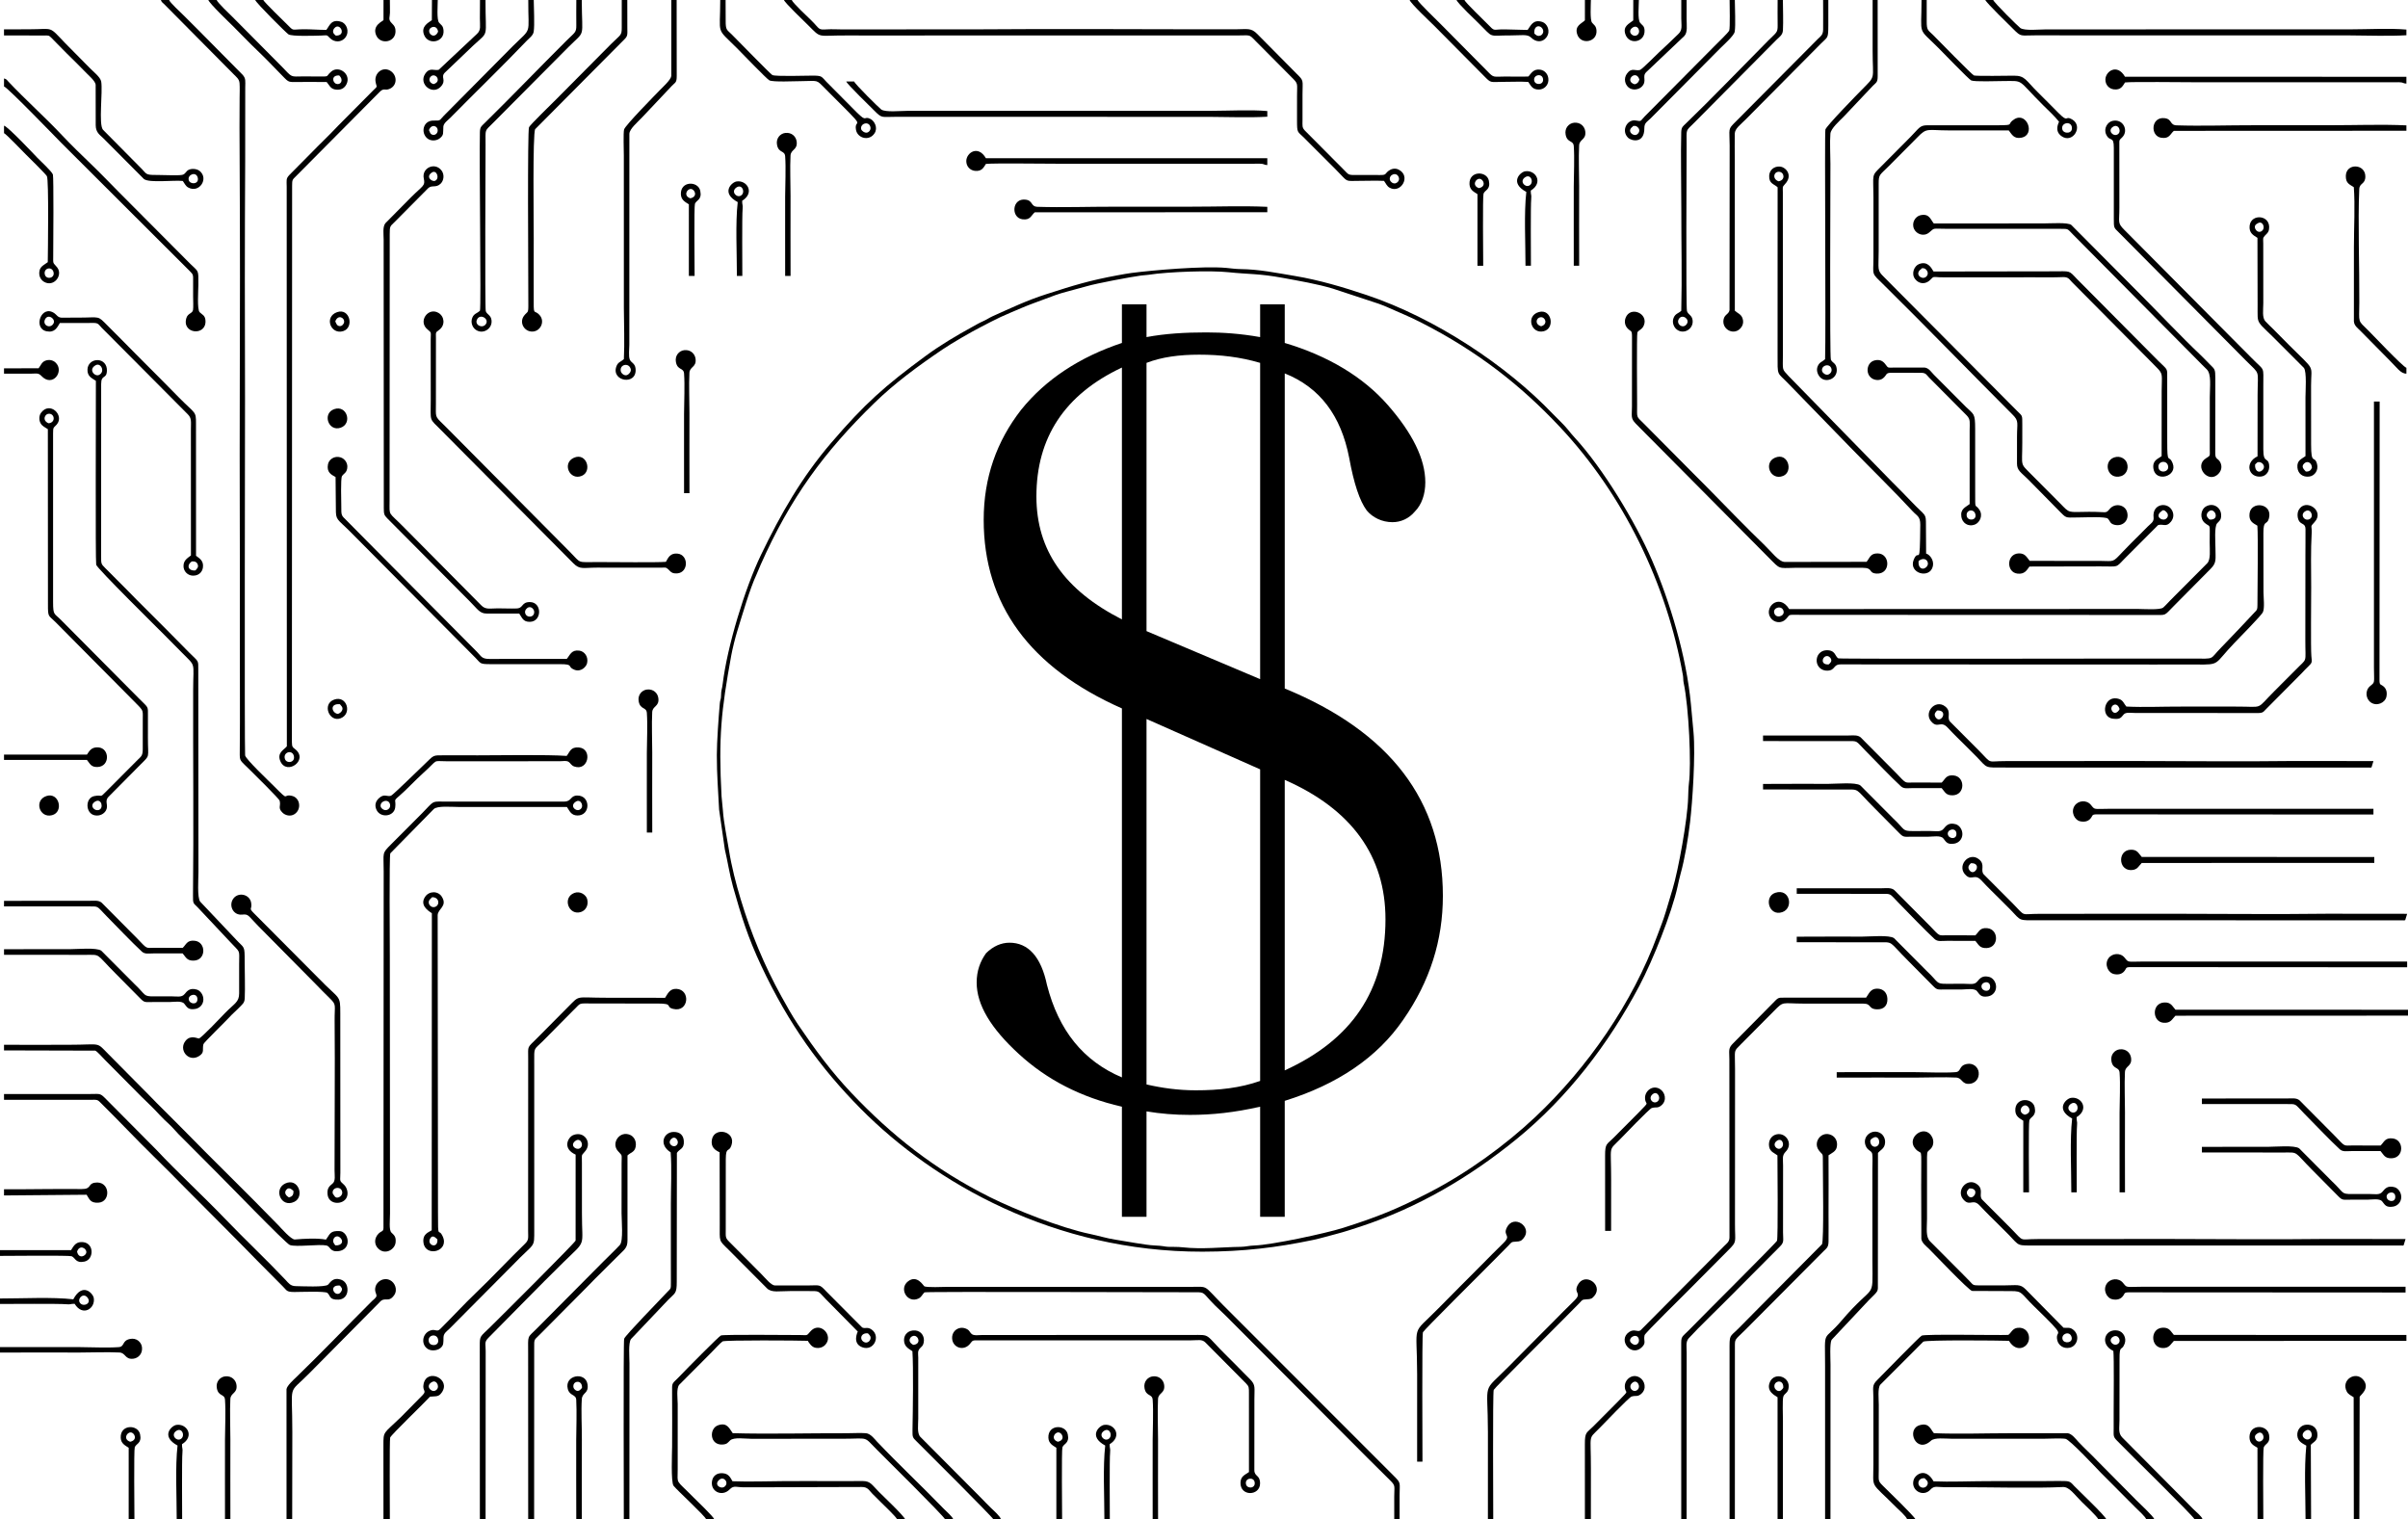 <?xml version="1.0" encoding="UTF-8"?>
<!DOCTYPE svg PUBLIC "-//W3C//DTD SVG 1.0//EN" "http://www.w3.org/TR/2001/REC-SVG-20010904/DTD/svg10.dtd">
<!-- Creator: CorelDRAW 2021.5 -->
<svg xmlns="http://www.w3.org/2000/svg" xml:space="preserve" width="84mm" height="53mm" version="1.0" shape-rendering="geometricPrecision" text-rendering="geometricPrecision" image-rendering="optimizeQuality" fill-rule="evenodd" clip-rule="evenodd"
viewBox="0 0 4024.4 2539.2"
 xmlns:xlink="http://www.w3.org/1999/xlink"
 xmlns:xodm="http://www.corel.com/coreldraw/odm/2003">
 <g id="Layer_x0020_1">
  <g id="_105553315720640">
   <g id="_140264908181856">
    <path fill="black" d="M2822.6 1309.57c-0.73,5.29 -1.15,18.29 -1.28,23.47 -0.85,35.87 -16.64,122.04 -25.86,152.4 -3.88,12.77 -7.8,25.98 -11.6,38.71 -4.27,14.28 -8.96,25.55 -13.58,38.12 -41.9,114.23 -117.16,222.18 -204.19,304.31 -50.15,47.33 -114.31,93.84 -177.76,126.5 -54.11,27.84 -85.76,40.55 -143.38,58.89 -30.02,9.56 -120.25,28.62 -147.82,29.49 -9.83,0.31 -15.18,2.18 -23.34,2.29 -32.37,0.45 -64.25,4.44 -97.32,0.79 -7.97,-0.88 -16.07,-0.62 -24.18,-0.82 -4.98,-0.12 -8.61,-1.76 -23.29,-2.31 -14.24,-0.55 -48.84,-7.26 -64.92,-9.67 -13.84,-2.07 -28.33,-6.57 -41.9,-9.39 -49.76,-10.33 -125.97,-40.84 -167.53,-61.56 -92.42,-46.09 -164.68,-103.47 -231.77,-174.32 -33.43,-35.29 -60.14,-71.45 -88.87,-113.84 -10.04,-14.81 -19.63,-32.14 -28.3,-47.83 -28.24,-51.11 -50.64,-105.02 -67.84,-162.03 -7.84,-26.01 -15.17,-54.15 -19.67,-82.51 -3.16,-19.93 -8.72,-45.64 -10.05,-66.02l-2.25 -23.49c-5.28,-98.89 -0.58,-142.87 16.16,-234.98 2.1,-11.54 6.77,-30.34 10.2,-41.31 8.26,-26.45 20.74,-70.15 32.18,-94.52l7.02 -16.55c49.17,-110.67 105.45,-187.87 190.22,-270.26 33.8,-32.85 72.08,-61.06 113.45,-89.04 15.81,-10.69 47.1,-28.83 64.18,-37.59 11.14,-5.72 22.86,-12.02 33.41,-16.87 12.18,-5.6 23.63,-10.22 35.98,-15.51 12.26,-5.24 23.46,-9 36.34,-13.93 11.21,-4.29 25.47,-9.67 37.51,-12.66l34 -9.24c15.37,-4.61 73.36,-15.54 90.72,-17.84 4.11,-0.54 8.49,-0.64 11.74,-1.15 34.79,-5.41 104.64,-7.46 133.94,-4.37 35.1,3.7 50.6,2.04 91.01,9.48 25.79,4.75 58.17,10.25 83.65,17.97l76.48 25.22c6.53,2.32 11.46,4.36 17.5,7.08 19.23,8.68 32.27,13.53 53.03,24.1 94.73,48.23 167.05,105.23 231.92,174.24 106.56,113.34 179.3,262.87 206.15,416.06 0.71,4.06 0.27,7.79 1.17,12.06 8.7,40.92 13.08,136.93 8.73,168.46zm-1624.59 -48.19c-0.01,33.93 2.17,58.85 3.81,91.71l9.59 66.58c4.41,18.28 7.85,41.61 13.75,62.61 13.68,48.66 24.68,84.01 46.92,131.44 46.06,98.23 99.47,171.6 166.44,239.27 122.39,123.68 323.69,239.17 571.04,238.85 69,-0.09 124.38,-6.99 184.15,-19.45 13.13,-2.74 26.47,-6.83 39.94,-10.28 12.98,-3.33 26.43,-7.78 39.43,-12.04 96.46,-31.67 183.32,-82.67 261.83,-146.68 84.48,-68.88 153.21,-158.19 204.89,-255.8 22.48,-42.47 54.18,-121.76 63.94,-166.27 1.49,-6.82 3.1,-14.35 4.92,-20.87 7.02,-25.21 12.6,-58.79 15.87,-86.38 4.01,-33.84 9.25,-112.04 5.76,-150.26l-4.35 -47.07c-7.45,-79.96 -35.18,-171.75 -65.42,-241.4 -27.49,-63.35 -81.94,-153.07 -128.35,-203.48 -4.61,-5.01 -7.44,-8.49 -11.83,-13.94 -7.1,-8.82 -16.91,-17.55 -25.25,-26.29 -77.24,-80.96 -196.09,-159.88 -310.84,-198.47 -38.52,-12.95 -79.78,-25.25 -120.18,-31.94 -31.55,-5.22 -58.89,-11.09 -91.53,-11.53 -7.95,-0.11 -16.14,-1.33 -23.38,-1.98 -38.29,-3.48 -123.25,3.93 -158.36,8.51 -6.56,0.86 -14.33,2.29 -22.03,3.7 -48.59,8.88 -74.37,17.07 -120.16,31.76 -32.89,10.54 -59.21,23.18 -89.61,36.8 -5.59,2.51 -10.32,5.96 -16.88,8.78 -5.41,2.32 -11.13,5.76 -16.16,8.51 -27.26,14.9 -54.13,30.84 -78.72,48.9 -68.88,50.58 -102.25,80.26 -158.02,145.35 -49.44,57.7 -84.24,118.49 -117.45,187.43 -27.01,56.06 -56.25,152.42 -63.96,215.45 -0.71,5.81 -1.16,6.87 -1.98,10.7 -0.89,4.15 -0.41,8.21 -0.96,12.32 -0.51,3.83 -1.48,4.81 -1.88,9.61 -2,23.27 -4.93,63.42 -4.97,85.85z"/>
    <path fill="black" d="M282.6 0l-13.71 0c1.38,4.07 2.39,3.83 5.35,6.79l116.6 117.6c4.27,4.46 9,7.68 9.51,14.57 0.53,7.13 0.19,17.09 0.11,24.44 -0.36,33.16 -0.15,66.74 0.04,99.92 0.77,132.24 0.69,265.07 0.22,397.34 -0.48,132.42 0.47,264.91 0.14,397.34 -0.17,66.16 0.54,132.54 -0.14,198.67 -0.17,16.46 -0.23,12.77 18.35,31.39 6.08,6.09 47.33,46.56 48.28,50.1 2.47,9.24 -3.58,11.65 4.75,19.94 4.67,4.64 12.99,6.83 19.67,2.79 12.6,-7.6 10.2,-27.44 -3.64,-30.77 -17.08,-4.11 -2.62,11.62 -30.37,-16.37 -7.17,-7.22 -47.12,-44.98 -48.09,-51.35 -1.17,-7.72 -0.16,-595.74 -0.16,-595.86 -0.41,-132.3 -0.49,-265.05 0.27,-397.34l0.09 -123.43c0.07,-10.51 1.2,-14.49 -4.35,-20.77l-74.03 -74.75c-8.59,-8.41 -16.06,-16.14 -24.62,-24.58 -4.43,-4.37 -22.9,-21.47 -24.26,-25.67z"/>
    <path fill="black" d="M160.08 610.24c8.48,-4.58 16.34,11.08 5.35,16.39 -6.94,3.36 -18.74,-9.15 -5.35,-16.39zm0.17 26.2c0.14,43.73 -0.9,301.04 0.53,307.39 1.38,6.19 106.53,109.73 113.79,117.12 9.74,9.93 18.79,18.88 28.56,28.83 25.12,25.59 19.81,14.23 19.69,63.43 -0.29,113.47 0.95,230.52 -0.26,343.27 -0.15,14 0.38,12.48 7.67,19.78l53.35 56.77c19.11,20.83 16.08,11.99 16.09,38.65l0.01 48.2c0.01,15.26 -7.84,16.81 -23.75,33.31 -3.87,4.01 -39.91,42.22 -43.58,42.34 -2.32,0.08 -13.59,-6.27 -21.88,3.44 -12.83,15.01 4.08,36.51 21.43,26.42 10.96,-6.37 5.65,-11.54 8.11,-20.42 0.8,-2.87 37.73,-38.7 43.05,-44.66 4.97,-5.57 9.32,-8.97 14.14,-13.91 8.23,-8.42 11.48,-9.94 11.83,-18.21 0.81,-19.24 -0.11,-41.56 -0.11,-61.22 0,-27.49 -0.24,-21.51 -13.85,-36.14l-60.34 -63.8c-5.46,-5.96 -3.06,-39.51 -3.06,-49.36l-0.28 -337.38c0.03,-17.89 0.91,-13.58 -14.54,-29.06 -7.5,-7.51 -14.05,-14.27 -21.52,-21.81 -14.82,-14.95 -28.85,-29.26 -43.83,-44.02 -14.74,-14.52 -28.67,-28.69 -43.17,-43.51l-32.77 -32.83c-6.73,-6.57 -6.55,-7.42 -6.54,-19.2l0.05 -288.01c-0.02,-16.9 9.05,-7.33 9.61,-22.31 0.39,-10.46 -6.41,-17.59 -15.58,-17.75 -9.22,-0.16 -16.47,6.42 -16.89,15.35 -0.57,12.12 7.48,14.77 14.03,19.3z"/>
    <path fill="black" d="M2322.9 300.94c-2.36,-9.27 11.8,-14.83 14.99,-3.97 1.43,4.89 -2.73,8.58 -5.52,9.34 -4.78,1.31 -8.91,-3.22 -9.46,-5.37zm-999.65 -300.94l-13.03 0c1.37,4.73 35.49,37.23 39.65,41.39 23.78,23.72 14.25,17.66 64.44,17.88 54.44,0.23 108.95,-0 163.4,-0.02l487.87 0.04c24.46,0.06 21.25,-2.65 32,8.39l61.3 61.7c11.31,11.16 8.75,9.71 8.8,30.49 0.03,13.72 -0.06,27.43 -0.02,41.14 0.05,22.1 0.49,17.97 12.12,29.58 7.1,7.1 13.41,13.39 20.45,20.55 13.74,13.98 27.45,26.92 40.88,41.12 11.61,12.27 9.1,10.01 31.06,9.99 13.25,-0.02 27.77,-0.57 40.85,0.03 3.31,4.35 4.72,8.86 9.5,11.49 18.72,10.31 36.54,-19.58 14.84,-30.37 -5.99,-2.98 -12.32,-1.16 -16.5,1.96 -6.66,4.99 -3.23,7.34 -14.77,7.15 -14.86,-0.25 -29.67,0.06 -44.5,-0.04 -8.76,-0.06 -9.46,-2.55 -13.84,-6.89l-66.58 -66.97c-5.34,-5.49 -4.36,-8.09 -4.33,-17.57 0.06,-14.49 0.04,-29.01 0,-43.5 -0.06,-24.12 2.97,-21.82 -10.25,-34.72l-65.28 -65.92c-10.66,-10.87 -16.48,-7.94 -36.9,-7.92 -146.57,0.14 -293.46,-1.07 -440.02,0.11l-219.43 0.04c-7.12,-0.06 -15.2,-0.49 -22.23,-0.06 -16.37,1.01 -11.79,-0.11 -26.83,-14.94 -5.35,-5.27 -31.2,-29.33 -32.67,-34.13z"/>
    <path fill="black" d="M476.2 1268.43c-3.7,-11.21 11.83,-16.19 14.77,-5.53 3.24,11.74 -12.02,13.86 -14.77,5.53zm2.95 -956.91l0.26 935.74c-4.2,5.59 -17.13,10.43 -10.81,24.97 10.43,24 46.94,-1.43 25.38,-19.64 -4.43,-3.74 -6.13,-3.68 -6.14,-12.31l0.36 -929.94c0,-9.91 0.59,-10.04 6.14,-15.53l140.05 -141.07c7.63,-7.81 8.7,-1.33 17.57,-5.63 12.79,-6.2 11.79,-23.5 -0.27,-30.21 -12.69,-7.07 -26.14,4.68 -24.08,18.23 1.64,10.77 4.62,6.77 -3.97,15.01l-58.38 58.78c-15.16,16.19 -31.24,31.25 -46.59,47.12l-35.01 35.33c-6.04,6.31 -4.51,8.87 -4.52,19.16z"/>
    <path fill="black" d="M963.21 1339.27c8.1,-4.48 14.03,9.9 5.42,13.99 -7.14,3.39 -17.41,-7.36 -5.42,-13.99zm-20.44 0.35l-204.25 -0.03c-16.76,-0.03 -13.34,-0.87 -32.83,19.25l-52.03 52.17c-16.05,16.01 -12.36,13.04 -12.41,45.5l-0.36 595.96c-0.39,4.87 -1.61,4.57 -4.43,6.26 -10.57,6.35 -13.23,20.64 -2.98,29.12 11.3,9.35 26.65,0.18 27.72,-11.74 0.89,-9.79 -2.78,-11.94 -7.02,-16.21 -4.41,-4.44 -2.33,-20.4 -2.35,-32.06l-0.33 -430.26c-0,-19.2 -1.17,-167.25 0.86,-171.52l72.5 -73.86c6.03,-5.82 28.06,-3.66 41.69,-3.57l180.89 -0.02c4.42,6.26 6.74,14.07 17.52,14.25 22.37,0.36 22.38,-33.37 0,-33.35 -12.38,0 -9.08,10.1 -22.17,10.11z"/>
    <path fill="black" d="M3341.28 209.35l-120.22 0.01c-12.99,-0.03 -13.81,5.14 -28.26,19.62l-48.47 48.75c-17.32,17.4 -13.37,11.22 -13.31,52.6l0 99.92c0.04,32.04 -4.68,24.18 18.67,47.22 71.93,71 142.21,143.75 214.13,215.74 10.69,10.69 7.12,13.58 7.15,36.81l-0.04 44.67c0,11.53 6.35,14.44 18.66,26.57l55.26 56.08c9.81,9.83 8.31,7.34 34.15,7.33 7.91,0 40.26,-1.58 43.86,2.18 4,4.17 3.33,8.36 11.17,10.24 13.86,3.34 25.3,-7.78 20.66,-22.07 -3.86,-11.9 -20.22,-14.55 -28.57,-4.67 -7.51,8.9 -4.5,4.74 -35.45,5.01 -35.92,0.32 -30.82,3.03 -47.54,-14l-47.92 -48.13c-19.82,-20.22 -15.43,-11.89 -15.44,-53.83l0.01 -29.39c-0.01,-17.07 0.39,-14.12 -8.55,-23.12l-206.73 -207.93c-5.54,-5.55 -10.11,-10.4 -15.74,-15.89 -12.13,-11.82 -9.02,-12.02 -9,-43.43l-0 -112.85c-0.01,-15.45 1.49,-13.75 17.12,-29.38l47.88 -48.16c15.68,-16.38 16.72,-11.34 51.32,-11.32l101.06 0c5.07,6.42 8.3,14.66 21.19,12.17 24.19,-4.67 8.99,-43.9 -11.86,-30.81 -13.8,8.67 1.35,9.85 -25.18,10.03z"/>
    <path fill="black" d="M3056.5 1110.32c-13.64,1.33 -11.94,-11.46 -4.99,-13.62 4.21,-1.3 7.64,2.15 8.6,4.57 1.81,4.49 -1.79,6.94 -3.62,9.05zm19.74 0.02c175.87,-0.07 351.79,0.43 527.66,0.24 22.16,-0.02 44.37,-0.17 66.53,-0.01 41.3,0.3 28.92,0.23 64.03,-36.26 8.61,-8.95 45.03,-45.95 47.39,-51.11 3.22,-7.03 1.12,-23.69 1.03,-33.37l-0.16 -98.76c-0.12,-23.84 5.96,-12.23 9.28,-24.85 6.66,-25.34 -29.84,-29.44 -32.41,-8.11 -1.55,12.87 5.52,15.96 13.08,20.44 1.43,18.73 0.13,106.34 0.11,132.49 -0.01,7.88 -0.7,8.35 -4.81,12.34l-23.83 25.39c-10.82,11.12 -21.07,22.43 -32.08,33.53 -20.29,20.46 -8.49,18.51 -47.46,18.36 -80.93,-0.32 -588.5,0.99 -592.02,-0.39 -5.92,-2.32 -4.24,-14.42 -20.77,-13.52 -8.98,0.49 -16.27,8.02 -15.65,18.26 0.56,9.1 8.07,16.19 18.02,15.81 13.71,-0.54 9.01,-10.46 22.07,-10.47z"/>
    <path fill="black" d="M2330.16 2539.2l8.92 0c0.11,-13.33 -0.05,-26.64 0,-39.97 0.09,-22.04 2.72,-20.27 -9.22,-32.25l-286.32 -286.47c-33.06,-33.45 -23.62,-29.93 -51.49,-29.9l-408.51 0c-6.62,-0.02 -35.31,1.55 -39.05,-1.13 -1.34,-0.96 -11.88,-19.54 -26.78,-8.18 -16.01,12.21 -1.35,37.24 16.96,28.98 5.61,-2.53 6.21,-6.49 10.36,-10.48 3.35,-1.55 421.83,0.09 452.87,-0.15 16.9,-0.13 11.42,0.71 32.75,22.08 6.41,6.41 12.23,11.44 18.52,17.79l236.84 237.55c12.39,12.42 23.99,23.81 36.45,36.17 10.36,10.28 7.68,9.22 7.66,28.32 -0.02,12.54 -0.03,25.08 0.04,37.62z"/>
    <path fill="black" d="M716.91 2242.96c-3.74,-11.44 12.15,-15.4 15.05,-5.28 3.44,12.01 -12.49,13.13 -15.05,5.28zm175.91 -466.7c-0.02,-27.08 -1.12,-20.86 14.18,-36.07l50.07 -50.64c15.69,-14.78 6.88,-12.47 35.89,-12.49l106.22 0.07c27.56,-0.1 12.02,5.57 25.91,8.96 26.16,6.4 29.63,-32.21 5.48,-33.49 -11.34,-0.6 -14.79,8.52 -19.04,14.96l-97.55 -0.11c-53.75,0.07 -43.89,-5.29 -64.7,15.43l-50.71 51.12c-18.51,18.62 -15.73,12.39 -15.84,35.2l-0.11 288.01c-0.01,11.27 1.48,14.88 -5.09,21.23 -27.14,26.23 -56.46,57.87 -82.59,82.61 -17.58,16.64 -40.84,41.91 -59.4,60.14 -5.98,5.88 -8.17,-1.45 -17.81,2.96 -12.68,5.8 -14.09,23.62 -2.35,30.54 6.07,3.57 15.66,2.19 20.37,-1.55 6.16,-4.91 5.14,-8.92 5.45,-18.46 0.21,-6.62 5.92,-10.14 9.43,-13.55l106.32 -107c37.77,-39.43 35.82,-26.66 35.91,-59.25l-0.03 -278.61z"/>
    <path fill="black" d="M877.56 1023.91c-0.7,-4.13 2.96,-8.24 6.18,-9.04 4.64,-1.15 8.49,3.28 8.96,6.84 1.41,10.74 -13.5,11.9 -15.14,2.2zm-155.98 -735.49c8.29,-5.73 13.87,10.24 5.44,13.76 -4.74,1.98 -16.35,-6.23 -5.44,-13.76zm-80.4 111.27l0.26 449.09c-0.01,10.41 0.56,12.18 5.98,17.66l138.37 139.24c12.39,12.31 15.94,19.72 27.42,19.69l54.53 0c4.77,6.57 6.06,14.03 17.82,13.85 20.51,-0.33 20.64,-32.99 0.03,-33.04 -14.54,-0.04 -10.5,10.2 -22.12,10.68 -10,0.41 -21.39,-0.2 -31.59,-0.17 -13.26,0.04 -20.2,2.54 -27.56,-5l-128.29 -129.41c-27.88,-28.59 -24.93,-18.14 -24.94,-45.28l0.24 -445.55c-0.04,-13.78 0.73,-13.14 7.76,-20.01l56.58 -57c5.97,-5.73 12.88,0.1 20.68,-7.41 5.41,-5.22 6.75,-15.16 1.65,-21.98 -11.13,-14.89 -33.68,-4.39 -29.71,13.39 2.77,12.44 -1.46,11.4 -21.56,31.48l-42.59 43.08c-4.86,5.96 -2.98,17.9 -2.98,26.7z"/>
    <path fill="black" d="M2965.07 1023.91c-2.06,-8.99 14.04,-13.1 15.85,-1.89 1.33,8.22 -13.44,12.46 -15.85,1.89zm727.53 -155.69c-2.18,-2.18 -6.16,-5.21 -3.83,-10.38 0.94,-2.09 4.95,-6.03 8.76,-4.59 7.17,2.7 9.4,16.36 -4.93,14.97zm0.35 38.14c0,12.57 1.98,28.73 -4.11,34.99l-61.38 61.63c-4.09,4.13 -7.93,8.66 -12.19,12.39 -4.99,4.37 -33.34,2.33 -41.73,2.34l-583.36 0.18c-16.83,-27.53 -42.99,-2.44 -31,14.64 5.98,8.51 17.98,9.9 25.36,2.36 8.73,-8.93 0.26,-7.3 28.76,-7.33l585.91 0.21c22.33,-0.03 16.71,2.15 34.12,-15.35l61.2 -61.78c10.52,-10.51 8.03,-15.97 8.06,-34.88 0.01,-9.08 -2.13,-35.59 2.81,-41.18 3.77,-4.26 6.94,-5.33 6.7,-14.09 -0.34,-12.41 -13.18,-21 -25.3,-14.09 -9.31,5.3 -10.64,20.39 -1.84,27.71 9.96,8.29 7.98,-2.2 7.98,32.25z"/>
    <path fill="black" d="M2724.45 2241.79c-2.17,-8.34 12.63,-14.13 14.56,-3.32 0.9,5.01 -2.25,8.66 -5.95,9.01 -3.82,0.35 -8.14,-3.88 -8.61,-5.69zm394.29 -574.54l-135.78 0.06c-12.43,-0.16 -10.67,-0.26 -21.63,10.75l-64.67 65.39c-8.85,8.76 -6.45,11.93 -6.44,26.95l0.18 297.41c0,7.67 -4.66,10.29 -8.66,14.39l-140.07 141.13c-4.93,3.47 -10.05,-2.98 -18.49,2.43 -20.85,13.36 3.71,43.82 21.4,25.13 7.14,-7.55 1.71,-9.78 3.94,-19.5 0.82,-3.6 64.33,-65.81 70.04,-71.72l70.06 -70.51c14.87,-14.98 10.9,-11.93 10.97,-43.68l0.11 -258.62c0.04,-35.61 -3.3,-28.01 10.67,-42.55l54.3 -54.65c16.98,-17.2 12.41,-12.48 49.81,-12.42l99.21 0.01c15.04,-0.04 7.9,9.11 23.32,9.55 11.15,0.32 17.76,-6.09 17.32,-17.51 -0.4,-10.48 -7.04,-17.11 -17.3,-17.04 -11.09,0.08 -13.54,8.43 -18.3,15.02z"/>
    <path fill="black" d="M3291.09 1986.21c13.67,-1.01 12.04,11.66 4.77,14.51 -4.02,1.58 -7.53,-2.53 -8.42,-5.45 -1.33,-4.38 1.65,-6.8 3.65,-9.06zm114.38 95.28l609.32 0.07c7.46,-0.77 -6.74,1.26 2.29,-0.36l3.24 -10.51 -132.82 -0.14c-86.83,1.12 -180.99,0.08 -268.45,0.03l-213.59 0.15c-32.25,-0.02 -21.57,5.84 -44.17,-17.22l-48.55 -48.68c-6.21,-6.94 2.97,-16.16 -7.77,-25.09 -17.07,-14.2 -39.3,12 -21.26,27.3 9.38,7.96 14.09,-3.93 24.95,7.71 6.14,6.59 10.51,11 16.17,16.71 10.28,10.35 21.61,21.06 32.3,32.12 19.11,19.78 12.19,17.91 48.33,17.91z"/>
    <path fill="black" d="M3254.91 382.38l189.08 0.03c13.57,0.08 10.77,-0.34 21.13,10.1l207.01 208.82c5.51,5.59 10.14,10.39 15.82,15.81 8.28,7.91 5.24,28.44 5.2,47.04l-0.03 85.82c-0.02,13.07 1.52,10.77 -6.64,16.08 -20.86,13.58 5.45,44.59 22.06,24.66 3.97,-4.75 5.47,-11.2 2.27,-17.8 -3.71,-7.67 -8.34,-4.58 -8.53,-14.61l0.13 -125.88c0.02,-16.21 -1.01,-15.24 -9.51,-23.85 -5.29,-5.36 -11.01,-11.38 -16.31,-16.39 -30.04,-28.38 -70.22,-70.87 -99.26,-99.93l-115.62 -116.33c-5.82,-4.68 -34.86,-2.54 -46.9,-2.56l-182.93 0.07c-5.73,-6.9 -7.36,-17.01 -22.33,-13.76 -8.44,1.83 -15.6,12.88 -10.47,23.31 4.14,8.43 16.2,12.93 24.99,5.59 10.21,-8.51 4.03,-6.21 30.83,-6.21z"/>
    <path fill="black" d="M560.44 2081.27c-1.83,-2.5 -5.23,-5.72 -2.71,-11.17 1.69,-3.67 6.17,-5.11 9.58,-2.65 7.87,5.68 4.92,14.66 -6.87,13.82zm-553.72 -325.82l152.43 0.41c3.2,0.93 12.73,12.05 16.06,15.29l61.26 61.73c10.17,9.79 21,20.12 30.97,31.09 5.16,5.68 9.5,9.44 15.46,15.06 6.3,5.93 10.48,11.25 15.35,16.25l61.38 61.6c15.13,14.75 117.94,121.39 124.79,123.82 10.62,3.76 49.19,-1.78 61.26,0.8 6.84,1.46 5.39,11.81 21.28,9.24 16.77,-2.72 17.37,-21.53 8.19,-30.03 -3.55,-3.28 -6.3,-3.58 -12.94,-3.28 -11.18,0.52 -12.06,7.35 -17.43,14.24 -15,-2.84 -36.95,-1.48 -51.94,-0.21 -6.15,0.52 -23.38,-19.4 -28.02,-24.19 -53.13,-54.85 -108.73,-108.39 -162.33,-163.35 -17.63,-18.07 -36.3,-35.78 -53.73,-54.04l-67.63 -68.24c-21.08,-21.27 -10.72,-15.58 -65.87,-15.58 -36.14,0 -72.42,0.26 -108.54,0.01l0 9.36z"/>
    <path fill="black" d="M3206.54 937.48c10.91,-8.43 18.72,1.8 14.21,8.54 -5.08,7.59 -15.8,5.38 -14.21,-8.54zm-234.08 -634.51c-10.95,-3.79 -8.25,-16.51 1.05,-15.88 8.59,0.58 10.8,14.05 -1.05,15.88zm-1.6 10l-0.06 278.33c0.04,39.61 -1.52,29.15 18.94,50.75l103.37 106.36c32.71,33.63 72.48,72.55 103.54,106.11 7.1,7.68 12.76,8.37 12.64,22.4 -0.67,77.19 -2.09,36.85 -10.94,58.44 -9.41,22.98 27.27,33.02 32.02,10.65 2.23,-10.51 -6.1,-19.71 -11.32,-20.86l-0.28 -47.01c0,-21.42 0.07,-14.19 -23.93,-39.43 -10.77,-11.34 -20.79,-21.42 -31.85,-32.45l-173.75 -177.78c-11.43,-12.69 -9.62,-8.07 -9.54,-35.99l-0.09 -271.56c0.01,-7.93 -1.22,-8.19 3.32,-12.94 14.31,-15 1.7,-28.81 -8.15,-29.62 -10.13,-0.83 -17.7,6.06 -18.01,15.52 -0.43,13.34 8.16,13.45 14.09,19.09z"/>
    <path fill="black" d="M568.12 2148.5c2.07,2.92 4.48,4.55 2.97,8.25 -1.33,3.26 -4.38,6.94 -9.05,5.24 -6.77,-2.46 -8.97,-14.89 6.09,-13.49zm-561.4 -310.43c38.12,-0.22 76.26,0.08 114.38,-0.09 9.33,-0.04 18.67,0.16 28.01,0.05 15.37,-0.19 13.24,-0.77 21.36,7.23 28.49,28.08 57.86,59.49 86.23,87.13 19.79,19.28 38.46,38.39 57.9,58.06 38.35,38.8 76.52,76.46 114.84,115.92l42.61 42.9c7.6,7.14 5.77,10 20.19,9.95 9.25,-0.04 51.19,-1.64 54.88,1.5 5.54,4.72 2.64,11.8 18.7,11.26 8.71,-0.3 14.78,-6.67 14.93,-15.99 0.15,-9.23 -4.56,-15.62 -11.73,-17.68 -11.8,-3.39 -16.04,3.34 -20.57,8.49 -4.33,4.92 -45.37,2.68 -53.95,2.63 -9.28,-0.06 -12.32,-5.18 -17.09,-10.24 -31.85,-33.74 -67.57,-67.2 -100.79,-101.84 -36.28,-37.84 -80.08,-78.15 -115.15,-115.63l-86.37 -86.99c-8.13,-8.08 -9.08,-6.37 -23.67,-6.41l-144.72 0 0 9.74z"/>
    <path fill="black" d="M882.77 2539.2l9.9 0 0.11 -288.02c-0.1,-11.94 0.01,-11.93 6.44,-17.99 4.33,-4.08 7.45,-7.52 11.72,-11.7l71.18 -71.73c15.86,-16.67 31.29,-31.01 47.38,-47.49 14.46,-14.82 19.17,-15.85 19.19,-29.74l0.01 -141.47c5.27,-5.36 12.05,-5.19 13.71,-14.88 1.65,-9.59 -3.26,-16.86 -9.34,-19.51 -17.41,-7.58 -31.88,13.46 -20.6,26.68 8.09,9.47 6.46,3.96 6.38,21.04l-0.06 83.47c0,11.47 3.21,46.14 -2.8,52.71 -8.69,9.51 -18.33,18.3 -27.49,27.61l-110.89 111.67c-17.07,17.33 -14.95,9.49 -14.95,41.94l0.09 277.43z"/>
    <path fill="black" d="M2727.51 564.27l-0.08 115.35c-0.05,16.23 -2.48,19.28 6.49,28.51 11.81,12.15 23.09,23.21 35.01,35.28l193.71 195.21c14,14.23 11.84,10.1 48.35,10.23l101.54 0.05c18.83,0 9.26,8.67 23.4,9.65 24.23,1.68 23.63,-33.29 2.28,-33.67 -12.48,-0.23 -13.3,7.54 -18.67,14.05l-136.56 0.22c-10.08,-0.03 -22.64,-17.25 -33.85,-28 -28.53,-27.34 -65.42,-65.45 -93.41,-94.01 -20.83,-21.25 -41.25,-41.07 -61.93,-62.33l-46.69 -47.02c-12.96,-12.96 -11,-8.13 -11.07,-31.86 -0.02,-9.15 -0.85,-117.09 0.46,-120.27 1.62,-3.95 7.56,-4.41 10.64,-11.53 8.76,-20.27 -22.72,-33.46 -30.37,-12.8 -2.48,6.7 -0.7,12.96 2.98,17.08 6.26,7.02 7.82,1.86 7.78,15.84z"/>
    <path fill="black" d="M160.04 1339.07c9.78,-4.96 13.74,12.21 4.9,14.62 -8.13,2.22 -16.57,-8.7 -4.9,-14.62zm-78.63 -631.68c-11.28,-4.1 -7.17,-16.31 1.06,-15.92 9.03,0.44 10.68,14.58 -1.06,15.92zm-1.42 9.84l0.17 292.58c-0.08,22.43 0.74,17.97 12.55,29.77l64.13 64.73c14.59,14.48 28.13,28.3 42.62,42.89l31.49 31.81c9.05,9.38 7.65,9.22 7.65,24.77l-0.02 48.2c-0.01,10.82 -2.52,12.06 -7.99,17.39 -4.81,4.7 -8.31,8.52 -13.43,13.49l-40.36 40.5c-10.66,11.02 -5.07,4.14 -19.44,7.11 -15.32,3.17 -14.82,29.23 1.2,32.15 8.46,1.54 15.57,-2.65 18.62,-8.37 4.78,-8.97 -3.25,-14.96 4.26,-22.69l53.64 -54.11c16.23,-16.34 12.15,-9.34 12.13,-44.26l0.03 -36.44c0,-16.97 1.45,-12.98 -14.51,-28.97l-130.14 -131.05c-11.88,-12.29 -13.83,-7.53 -13.85,-30.42l-0.02 -282.19c-0.06,-11.04 1.05,-8.85 6.1,-14.66 13.45,-15.47 -11.65,-39.77 -26.33,-19.46 -3.28,4.53 -3.68,11.92 -0.67,17.29 2.98,5.31 7.49,6.69 12.18,9.97z"/>
    <path fill="black" d="M719.82 566.62l0.09 101.09c-0.07,38.5 -3.22,30.42 17.05,50.96l204.33 205.64c5.96,5.97 11.04,11.06 16.93,17.05 10.89,11.06 16.55,7.29 39.42,7.27l106.21 0.1c7.82,0.05 8.65,-1.43 13.3,3.02 3.26,3.12 4.69,5.74 10.14,6.42 23.99,3.01 25.05,-31.55 4.51,-33 -11.57,-0.82 -14.94,6.53 -18.92,13.78 -16.49,1.34 -85.63,0.38 -112.9,0.39 -37.28,0.04 -27.64,2.86 -47.47,-16.92l-163.36 -164.63c-10.81,-10.99 -21.37,-21.59 -32.65,-32.94 -5.73,-5.77 -10.58,-10.76 -16.4,-16.4 -13.64,-13.23 -11.54,-11.24 -11.59,-33.68l0.06 -109.36c-0.12,-11.3 -0.91,-9.21 5.94,-14.56 9.74,-7.63 8.42,-21.94 -1.71,-27.94 -17.25,-10.21 -34.88,14.46 -18.12,27.78 7.01,5.57 5.13,4.97 5.15,15.94z"/>
    <path fill="black" d="M962.36 1906.18c8.3,-5.54 14.88,9.18 5.96,13.26 -6.19,2.83 -16.97,-5.91 -5.96,-13.26zm-160.37 633.02l9.55 0 0.17 -280.96c-0.02,-13.38 -2.57,-15.3 4.72,-22.6 41.62,-41.72 83.62,-85.41 125.48,-126.38 39.16,-38.32 30.52,-23.02 30.67,-81.42l-0.04 -84.64c0.03,-16.99 -1.42,-10.24 6.23,-20.22 10.57,-13.77 -2.41,-33.51 -20.89,-25.93 -8.42,3.45 -18.85,22.18 4.13,32.59l-0.03 143.6c-1.16,3.92 -124.16,126.34 -143.01,144.94 -16.49,16.26 -17.26,13.43 -17.14,31.84l0.16 289.19z"/>
    <path fill="black" d="M2082.38 2480.42c-2.3,-10.56 12.93,-12.7 14.49,-3.29 1.79,10.73 -12.7,11.54 -14.49,3.29zm-440.48 -249.32c-5.66,0.02 -14.35,1.55 -18.03,-1.72 -3.88,-3.44 -3.22,-6.44 -9.88,-9.04 -11.44,-4.45 -21.72,3.36 -22.68,13.29 -1.74,18.13 19.45,26.3 30.48,11.35 3.97,-5.38 4.5,-4.96 13.09,-4.95l354.82 -0.01c12.6,0.01 19.02,-2.32 24.94,3.66l67.71 68.22c5.25,5.23 4.94,7.38 4.95,16.88l0.03 131.34c-6.33,4.72 -13.95,6.57 -14.14,17.94 -0.38,23.31 32.57,22.1 32.71,1.19 0.1,-14.76 -9.61,-11.2 -9.55,-22.34l0.07 -118.73c-0.06,-19.27 2.46,-23.23 -7.29,-33.13 -4.35,-4.41 -7.89,-7.91 -12.26,-12.34 -8.41,-8.5 -15.98,-16.37 -24.51,-24.69 -41.15,-40.15 -26.6,-37.03 -61.49,-36.98l-348.98 0.06z"/>
    <path fill="black" d="M3768.91 776.14l3.45 -3.21c6.68,-3.39 16.15,6.04 8.44,13.06 -6.26,5.71 -12.96,0.12 -11.89,-9.85zm-237.22 -564.46c9.05,-5.51 15.01,8.86 7.04,13.12 -7.43,3.97 -17.19,-6.94 -7.04,-13.12zm1.06 35.19l0 118.73c0.03,15.72 -0.05,14.56 8.56,23.07l212.34 214.04c24.41,24.4 19.58,13.79 19.39,56.78l-0.1 103.12c-22.34,10.51 -15.06,36.27 6.09,33.78 8.34,-0.98 14.61,-8.88 13.29,-19.38 -1.72,-13.69 -9.72,-1.85 -9.72,-25.82l-0.02 -105.8c-0.03,-34.9 2.99,-24 -19.09,-46.68 -10.53,-10.81 -19.35,-19.43 -32.72,-32.88l-180.38 -181.6c-11.93,-12.08 -8.29,-11.87 -8.36,-37.43l-0.05 -104.62c0,-9.16 -0.44,-7.44 4.87,-12.77 11.09,-11.15 1.53,-31.48 -16.37,-27.38 -8.35,1.91 -15.1,12.75 -10.58,22.57 6.3,13.65 12.87,1.24 12.85,22.29z"/>
    <path fill="black" d="M3542.38 1184.96c-0.95,2.6 -4.13,6.22 -7.49,6.37 -3.42,0.15 -6.45,-3.89 -6.29,-7.52 0.29,-6.17 9.9,-10.96 13.77,1.15zm311.75 -331.25c8.22,-3.67 14.1,10.9 4.7,14.31 -8.29,3 -16.01,-9.25 -4.7,-14.31zm-300.42 327.08c-3.62,-4.15 -5.37,-9.96 -10.93,-12.15 -25.92,-10.19 -34.35,29.91 -11.34,32.47 11.57,1.28 12.84,-1.15 17.6,-6.88 3.69,-4.45 11.21,-2.69 18.68,-2.73l206.68 0.14c9.13,-0.11 9.13,-3.39 14.53,-8.32l57.85 -58.25c3.64,-4.11 7.69,-8.06 10.93,-11.21 6.89,-6.69 6.19,-6.85 5.19,-17.42 -1.21,-12.86 -0.23,-96.83 -0.3,-114.86 -0.11,-29.82 -0.82,-62.53 0.81,-90.52 0.77,-13.1 -3.53,-9.82 4.69,-18.43 17.97,-18.84 -14.94,-40.93 -26.29,-20.47 -3.36,6.06 -2.17,15.58 1.54,19.91 3.62,4.24 9.61,3.28 9.74,11.88 0.23,15.18 -0.25,30.66 -0.14,45.91l-0.14 138.72c-0.15,42.41 4.4,29.44 -16.84,51.53l-34.46 34.5c-32.9,32.76 -16.39,26.03 -64.55,26.24 -30.7,0.13 -61.52,0.15 -92.21,-0 -29.5,-0.15 -61.98,1.42 -91.04,-0.06z"/>
    <path fill="black" d="M4021.74 58.9l0 -9.47c-27.54,-2.44 -64.81,-0.43 -93.37,-0.39 -30.73,0.05 -61.47,0.04 -92.21,0.02l-416.67 0.06c-10.84,-0.02 -35.96,2.7 -43.01,-2.3 -3.27,-2.33 -43.73,-42.24 -45.29,-46.82l-13.2 0c1.69,4.76 40.26,42.03 46.51,48.34 14.01,14.14 12.02,10.56 37.48,10.71 15.93,0.09 31.92,0.06 47.86,0.03l380.49 0.04c31.9,0.16 63.81,-0.1 95.71,0.04 30.48,0.13 65.75,1.52 95.7,-0.26z"/>
    <path fill="black" d="M2890.56 2539.2l8.86 0 0.06 -286.85c0.04,-15.89 -1.03,-11.51 17.52,-29.99l130.85 -131.54c4.8,-4.74 7.91,-6.04 8.11,-15.8 0.32,-16.03 -0.09,-32.31 0,-48.36 0.17,-31.95 0.13,-63.96 0,-95.91 5.2,-3.64 12.05,-6.18 13.69,-13.34 2.19,-9.58 -2.21,-17 -8.47,-20.2 -16.55,-8.45 -31.9,11.26 -21.46,25.18 6.96,9.26 6.83,3.09 6.76,19.62 -0.07,18.92 1.95,132.59 -1.51,137.5l-83.54 84.15c-18.95,18.88 -36.79,37.21 -55.37,55.91 -16.18,16.29 -15.6,9.06 -15.54,39.85l0.04 279.78z"/>
    <path fill="black" d="M3607.75 782.92c-3.41,-11.6 12.39,-15.13 15.41,-5.3 3.5,11.37 -12.89,13.88 -15.41,5.3zm-396.71 -333.48c1.79,-1.18 -2.6,-0.93 3.07,-1.16 2.71,-0.11 5.26,2.02 6.68,4.62 2.36,4.29 0.27,8.66 -3.05,10.52 -7.26,4.08 -18.48,-6.17 -6.7,-13.98zm48.55 14.02l141.23 -0.02c15.58,-0.04 31.22,0.33 46.76,-0.34 9.33,-0.41 10.79,3.81 15.15,8.24l130.11 131.11c4.24,4.17 7.42,7.59 11.63,11.8 11.26,11.26 8.29,12.04 8.24,39.36l-0.07 108.66c-5.75,4.59 -15.65,6.73 -13.75,20.61 3.32,24.15 40.82,13.28 32.28,-8.43 -6.57,-16.67 -9.24,4.94 -9.13,-37.37l-0.04 -103.45c0.05,-19.32 1.41,-14.32 -14.79,-30.36l-135.97 -136.95c-14.57,-15.19 -9.7,-12.83 -41.24,-12.86l-198.52 0.3c-4.14,-6.91 -10.03,-17.7 -23.95,-12.58 -8.47,3.11 -13.73,16.11 -6.99,25.03 7.08,9.38 18.51,9.02 25.83,1.11 5.28,-5.71 4.81,-4.48 14.53,-3.98 5.97,0.31 12.64,0.14 18.69,0.12z"/>
    <path fill="black" d="M1123.02 1902.53c6.77,-5.26 14.39,7.53 6.35,12.35 -5.59,3.34 -15.6,-5.15 -6.35,-12.35zm-80.47 636.67l9.34 0 0.12 -260.97c-0.05,-10.3 -2.06,-33.97 2.51,-40.34l62.71 -66.1c10.84,-11.22 13.88,-9.17 13.8,-29.93l0.24 -215.13c4.35,-6.91 12.59,-6.24 11.57,-19.95 -0.69,-9.39 -6.15,-15.09 -16.83,-15.07 -16.99,0.03 -25.71,21.32 -5.14,34.1 1.95,26.27 0.33,59.71 0.32,86.75 -0,28.99 -0.15,58 0,86.99 0.08,14.51 -0.08,29.01 0.06,43.52 0.11,12.05 -0.23,9.81 -6.02,16.13 -10.27,11.19 -70.3,72.39 -72.13,78.18 -1.48,4.69 -0.47,288.63 -0.56,301.83z"/>
    <path fill="black" d="M2970.69 1905.91c8.1,-4.72 13.36,9 4.92,13.41 -6.22,3.26 -15.58,-7.21 -4.92,-13.41zm-160.89 633.29l8.97 0 0.11 -278.61c-0.01,-10.23 -1.94,-18.19 3.53,-24.17 17.15,-18.79 50.09,-50.24 69.46,-69.94l82.97 -83.36c7.39,-7.29 5.1,-10.4 5.09,-23.54l0.07 -111.68c0,-11.63 -2.08,-16.61 4.4,-23.23 13.94,-14.23 -1.6,-34.96 -18.25,-27.95 -6.12,2.58 -11.16,9.9 -9.44,19.63 1.54,8.75 8.99,10.67 13.86,14.53 0.1,10.44 1.19,138.35 -0.72,142.68 -1.71,3.88 -121.73,123.04 -142.92,145.05 -17.68,18.36 -17.18,12.48 -17.17,31.4l0.06 289.19z"/>
    <path fill="black" d="M731.01 2071.33c1.14,16.7 -17.98,9.66 -12.23,-1.21 3.68,-6.97 8.56,-2.48 12.23,1.21zm-8.83 -571.9c12.43,-0.34 13.52,14.17 4.13,16.42 -5.09,1.22 -9.16,-3.05 -9.67,-6.68 -0.69,-4.91 2.86,-6.9 5.54,-9.74zm-0.42 26.72l-0.25 529.9c-4.99,3.44 -15.9,5.99 -13.72,21.08 3.52,24.43 43.51,14.47 32.2,-10.61 -7.56,-16.79 -8,8.76 -8,-41.04l-0.53 -496.18c0.44,-10.66 16.67,-14.77 7.1,-30.45 -6.39,-10.45 -21.55,-10.01 -28.13,-0.05 -8.98,13.6 3.9,22.6 11.32,27.35z"/>
    <path fill="black" d="M3130.91 1901.41c9.09,-5.22 13.63,10.24 5.73,14.29 -4.21,2.16 -8.46,-0.28 -10.03,-4.19 -2.66,-6.65 1.16,-8.3 4.31,-10.1zm-80.71 637.8l8.98 0 0.1 -258.62c-0.02,-9.52 -1.58,-35.02 1.74,-41.37l62.38 -66.42c16.83,-16.9 15,-13.17 15.02,-28.58l0.17 -217.48c3.61,-4.33 9.35,-6.53 11.23,-13.32 2.32,-8.47 -1.51,-15.82 -6.31,-19.14 -13.53,-9.34 -32.08,4.24 -25.42,20.72 3.32,8.23 9.77,7.66 10.93,13.43 0.84,4.19 0.24,20.05 0.21,25.34l0.05 154c0.32,68.14 4.82,32.97 -51.9,99.71 -31.2,36.71 -27.41,11.12 -27.19,75.44l0.03 256.27z"/>
    <path fill="black" d="M556.23 1994.92c-2.69,-10.54 13.74,-13.77 15.67,-3.04 0.87,4.84 -3.46,8.65 -6.65,9.36 -2.8,0.63 -4.03,-0.04 -5.53,-1.39 -0.13,-0.12 -3.48,-4.91 -3.48,-4.93zm3.03 -288.01c0.75,81.93 -0.26,166.67 -0.13,249.22 0,8.13 1.95,17.45 -3.25,21.8 -5.42,4.53 -9.5,7.63 -8.43,18.24 1.83,18.13 26.96,17.87 32.28,4.26 3.05,-7.8 -0.58,-16.7 -4.91,-20.54 -8.4,-7.44 -5.93,-5.73 -5.96,-20.23l-0.13 -265.68c0.02,-32.59 -0.3,-21.81 -36.93,-59.76l-107.53 -108.1c-9.52,-9.59 -2.4,-5.34 -4.54,-17.52 -2.42,-13.83 -20.6,-18.1 -29.2,-7.55 -9.16,11.23 -1.26,29.05 14.09,27.47 11.2,-1.15 9.66,1.49 26.69,18.75l95.54 96.58c8,8.3 15.65,16.05 23.9,24.12 12.18,11.92 8.24,10.12 8.5,38.95z"/>
    <path fill="black" d="M560.83 797.23l0.49 52.7c-0.03,20 1.43,16.06 24.8,39.46l208.35 209.82c9.55,9.72 6.88,10.75 25.75,10.74l115.55 -0c24.5,0.03 11.02,4.29 24.38,9.4 10.76,4.11 19.6,-4.77 21.02,-11.04 2.48,-10.99 -4.47,-19.73 -12.81,-20.94 -13.43,-1.93 -15.69,7.38 -21.15,13.8l-129.32 0.07c-13.33,-0 -13.64,-4.84 -20.7,-11.81l-184.44 -185.71c-11.36,-11.46 -21.79,-22.12 -33.19,-33.57 -8.98,-9.03 -9.31,-7.36 -9.19,-24.92 0.04,-6.72 -1.29,-45 1.15,-49.48 1.62,-2.96 5.73,-4.78 7.52,-8.93 4.65,-10.78 -2.3,-20.31 -10.08,-22.53 -10.52,-2.99 -19.32,3.76 -20.84,11.68 -2.55,13.31 5.41,17.3 12.72,21.27z"/>
    <path fill="black" d="M1048.36 0l-9.24 0c0.03,15.3 -0.13,30.58 -0.02,45.88 0.1,14.04 -1.93,11.63 -17.65,27.49l-91.59 92.3c-6.57,6.62 -43.58,42.54 -45.74,46.91 -2.7,5.44 -1.26,237.46 -1.2,276.45 0,7.46 0.04,14.92 0.07,22.39 0.04,12.56 -1.65,9.11 -7.07,16.1 -8.88,11.46 0.32,27.3 14.34,26.6 13.29,-0.67 20.86,-16.96 11.63,-27.4 -10.29,-11.65 -10.06,5.59 -9.92,-35.33 0.11,-30.95 -0.16,-61.94 0.04,-92.87 0.12,-20.49 -2.01,-176.29 2.45,-182.69l148.85 -149.84c5.96,-5.75 5.23,-8.14 5.13,-18.96 -0.16,-15.59 -0.18,-31.43 -0.07,-47.02z"/>
    <path fill="black" d="M1037.59 620.7c-2.83,-11.59 13.4,-15.46 16.5,-4 1.26,4.66 -3.45,9.1 -6.02,10.08 -4.79,1.83 -9.7,-2.88 -10.48,-6.09zm93.24 -620.7l-8.88 0 -0.02 126.88c-0.59,6.37 -14.37,18.79 -18.55,23.13 -7,7.29 -58.7,59.58 -60.4,66.44 -1.44,5.8 -0.41,35.17 -0.4,43.35l0.06 255.09c0.12,27.31 1.37,58.52 -0,85.38 -5.59,4.87 -9.82,4.68 -12.52,12.13 -9.18,25.33 35.06,32.51 32.06,3.6 -0.95,-9.17 -7.33,-9.55 -9.65,-15.12 -2.31,-5.57 -0.75,-18.14 -0.75,-24.87l0.06 -352.6c0.63,-8.48 13.68,-19.1 21.96,-27.96l48.92 -51.83c5.74,-6.15 8.28,-4.93 8.26,-16.61l-0.14 -127.01z"/>
    <path fill="black" d="M811.79 541.93c-5.83,7.95 -20.48,0.62 -13.74,-9.38 5.61,-8.31 20.05,0.74 13.74,9.38zm160.49 -541.93l-9.09 0c-0.02,14.12 -0.23,28.26 -0.02,42.38 0.19,12.16 -2.66,11.84 -16.21,25.32 -46.15,45.92 -90.57,92.36 -137.74,138.69 -4.64,4.56 -6.95,5.59 -7.18,14.56 -1.22,48.19 2.29,293.26 0.1,298.28 -4.83,4.67 -9.93,4.62 -12.78,11.69 -3.06,7.58 -0.02,15.18 4.28,19.01 11.81,10.5 29.8,0.26 27.8,-14.9 -1.15,-8.74 -7.54,-9.18 -9.59,-15 -1.63,-4.64 -0.35,-270.78 -0.34,-277.86 0.08,-28.51 -2.23,-21.56 12.8,-37.02l125.51 -126.33c29.69,-29.7 22.66,-12.23 22.46,-78.81z"/>
    <path fill="black" d="M3045.33 620.7c-2.89,-10 12.83,-14.8 15.53,-4.29 1.24,4.82 -2.46,8.86 -6.02,9.7 -4.4,1.03 -8.92,-3.37 -9.51,-5.41zm92.71 -620.7l-8.39 0c-0.07,28.21 0,56.43 0,84.64 -0.02,50.29 6.15,40.69 -18.45,65.69 -6.11,6.21 -59.1,60.34 -60.5,66.17 -1.57,6.53 1.03,339.78 -0.5,383.87 -5.19,4.77 -9.37,4.47 -12.48,12.03 -2.75,6.66 0.38,14.2 4.29,18.2 9.93,10.19 29.59,2.26 27.62,-14.39 -1.17,-9.98 -7.46,-9.49 -9.75,-15.26 -2.11,-5.33 -0.71,-293.67 -0.76,-327.04 -0.02,-15.19 -1.23,-36.02 -0.03,-50.53 0.72,-8.72 15.8,-21.88 21.99,-28.18l48.95 -51.78c5.44,-5.63 8.13,-5.3 8.08,-16.39l-0.05 -127.02z"/>
    <path fill="black" d="M320.68 938.22c5.17,-0.29 8.37,1.05 9.83,5.37 1.65,4.89 -1.91,7.2 -3.89,9.72 -12.22,1.17 -15.38,-8.78 -5.94,-15.09zm-231.35 -397.47c-5.38,9.48 -19.1,2.69 -13.95,-7.21 5.1,-9.81 18.26,-0.41 13.95,7.21zm10.76 -0.96l57.18 -0.04c7.33,-0.03 8.63,3.82 12.2,7.53 3.72,3.87 6.76,6.72 10.54,10.54l133.76 134.47c6.88,6.86 5.28,12.38 5.29,25.97l0.05 210.02c-5.39,4.35 -12.57,7.84 -12.41,18.04 0.12,8.22 6.6,15.25 15.13,15.69 9.77,0.5 16.18,-5.53 17.32,-13.59 1.61,-11.34 -6.04,-15.51 -11.51,-19.53l-0.08 -221.21c0.12,-20.97 -1,-15.45 -28.27,-43.11 -16.14,-16.37 -31.49,-32.13 -47.8,-48.26 -16.44,-16.26 -31.75,-32 -47.83,-48.21 -8.26,-8.32 -15.69,-15.78 -23.97,-24.06 -17.37,-17.37 -11.46,-13.27 -48.1,-13.22l-29.12 0.07c-5.91,-0.49 -7.55,-4.5 -11.21,-7.15 -22.09,-16.01 -36.92,25.27 -13.24,29.95 13.74,2.71 17.61,-6.59 22.05,-13.89z"/>
    <path fill="black" d="M3055.6 0l-8.71 0c-0.02,16.42 0.26,33.08 0.04,49.46 -0.11,8.82 -4.04,11.1 -8.73,15.56l-137.19 138.08c-14.04,13.91 -10.37,10.64 -10.31,40.24l-0.2 274.94c-1.26,7.05 -8.35,6.98 -9.99,15.75 -2.95,15.78 15.29,26.15 26.65,16.19 4.07,-3.56 7.92,-9.78 5.11,-18.15 -2.41,-7.17 -8.17,-8.42 -12.9,-12.83l-0.05 -253.56c0,-13.91 -0.44,-28.6 -0.07,-42.4 0.23,-8.51 9.52,-14.82 18.18,-23.62l126.01 -127c11.38,-11.45 12.07,-7.88 12.16,-30.33 0.05,-14.1 0.08,-28.21 0.01,-42.32z"/>
    <path fill="black" d="M1450.49 2228.31c2.32,2.46 5.98,5.11 3.94,10.38 -1.15,2.96 -5.22,6.53 -9.91,4.38 -8.56,-3.92 -6.46,-15.91 5.96,-14.76zm-247.8 -302.52l0.21 119.67c0,30.99 -1.92,26.64 14.65,43.01l64.26 64.59c7.74,7.82 20.97,4.49 40.3,4.55l35.02 0.06c12.65,0.01 10.83,0.9 22.64,13.11l53.79 54.54c-0.06,0.29 -9.88,19.76 7.42,26.22 19.42,7.24 31.11,-18.31 16.06,-29.33 -7.44,-5.46 -10.61,-1 -16.16,-3.73l-60.73 -61.03c-11.16,-11.99 -10.05,-9.08 -31.2,-9.15l-53.69 -0.05c-6.58,0.01 -15.77,-11.96 -23.24,-19.44l-53.74 -54.05c-6.26,-6.25 -5.34,-8.09 -5.35,-19.9l0.06 -117.56c0.22,-22.3 5.04,-10.36 9.4,-23.03 8.28,-24.07 -28.51,-31.78 -32.57,-9.84 -2.4,12.92 5.54,17.74 12.87,21.35z"/>
    <path fill="black" d="M3447.06 2238.26c-2.6,-9.18 11.8,-14.7 14.99,-4.13 3.2,10.56 -12.72,12.13 -14.99,4.13zm-236.26 -259.8l0.28 91.92c0.85,6.92 8.33,12.38 12.28,16.27 8.77,8.65 66.45,69.46 72.46,70.8l65.31 0.27c19.47,-0.1 15.43,3.26 38.94,26.05 59.32,57.52 33.1,35.43 38.27,56.46 1.93,7.81 10,14.29 20.52,12.11 13.54,-2.81 18.02,-21.68 5.16,-30.74 -5.35,-3.77 -8.24,-1.93 -15.34,-2.66l-63.11 -64.03c-9.69,-9.76 -14.63,-6.69 -37.26,-6.71l-40.85 -0c-10.3,0 -9.79,-0.85 -15.08,-6.42 -3.91,-4.11 -7.01,-7.25 -11,-11.26l-55.55 -55.75c-7.71,-7.48 -5.45,-21.21 -5.3,-37.53l-0 -103.45c0.04,-11.77 1.64,-8.59 6.92,-14.75 4,-4.66 4.88,-12.38 1.53,-18.86 -11.87,-22.91 -43.49,0.83 -28.45,18.98 12.72,15.35 10.16,-11.38 10.3,59.3z"/>
    <path fill="black" d="M6.71 144.47c5.96,1.49 91.56,90.16 95.64,94.24l214.59 214.12c6.18,6.21 5.9,6.21 5.82,17.38 -0.06,8.24 -0.04,16.46 -0.02,24.7 0.01,4.8 0.62,19.62 -0.16,23.3 -1.28,6 -8.69,5.14 -11.14,13.43 -7.88,26.57 33.36,30.6 31.98,4.39 -0.49,-9.28 -5.72,-10.12 -9.76,-14.26 -4.5,-4.6 -2.21,-36.69 -2.14,-45.68 0.22,-26.52 0.4,-21.24 -13.41,-35.04l-119.19 -119.75c-15.91,-16.05 -31.08,-31.94 -47.33,-47.55 -16.06,-15.43 -33,-31.86 -48.13,-47.93 -27.99,-29.74 -62.04,-60.27 -89.05,-88.99 -2.99,-3.18 -3.21,-4.54 -7.7,-5.76l0 13.38z"/>
    <path fill="black" d="M2819.47 540.75c-5.77,10.11 -18.54,1.41 -14.02,-7.09 5.26,-9.89 18.56,-0.84 14.02,7.09zm160.19 -540.75l-8.78 0c-0.06,14.06 -0.17,28.32 0.03,42.37 0.18,12.49 -1.99,11.57 -16.04,25.74 -42.12,42.49 -96.87,99.35 -137.75,138.67 -4.35,4.18 -7.11,5.63 -7.34,14.15 -1.02,37.29 0.18,89.51 0.13,128.22 -0.08,56.33 1.31,114.13 -0.09,170.27 -4.98,4.55 -9.84,4.57 -12.74,11.68 -3.05,7.48 0.16,14.95 4.23,18.68 11.57,10.63 29.45,0.43 27.46,-14.7 -1.13,-8.6 -7.32,-8.87 -9.41,-15.15 -1.93,-5.81 -0.61,-269.26 -0.61,-277.75 0.01,-28.57 -2.11,-21.98 12.9,-37.22l137.66 -138.78c4.14,-4.12 10.03,-7.61 10.43,-15.53 0.79,-15.73 -0.02,-34.58 -0.07,-50.64z"/>
    <path fill="black" d="M1180.27 2539.2l13.63 0c-1.69,-4.88 -31.28,-33.08 -35.48,-37.34 -30.08,-30.46 -25.84,-20.36 -25.82,-46.12l0.01 -109.33c-0.1,-9.53 -2.45,-25.89 2.45,-32.05l54.35 -54.56c2.18,-2.28 15.84,-16.81 18.22,-18.05 4.53,-2.36 127.39,-1.57 142.38,-0.95 2.29,3.8 6.28,10 12.08,11.42 7.61,1.85 13.71,-1.1 17.05,-4.65 14.98,-15.93 -9.42,-41.04 -25.27,-21.92 -6.12,7.38 -4.58,5.51 -16.59,5.49 -20.61,-0.05 -127.17,-1.1 -132.42,0.71 -3.05,1.05 -58.34,56.93 -67.2,66.35 -15.27,16.24 -14.6,9.75 -14.42,30.6 0.27,29.7 0.11,59.63 0.01,89.34 -0.03,9.35 -2.2,59.03 2.47,64.96 6.25,7.94 52.64,50.23 54.54,56.13z"/>
    <path fill="black" d="M3187.38 2539.2l13.91 0c-1.81,-5.16 -47.32,-49.01 -53.08,-54.75 -10.19,-10.12 -8.31,-8.48 -8.33,-27.54l0.06 -109.32c0.03,-9.15 -2.09,-27.75 2.47,-33.37l71.96 -72.04c4.97,-3.09 126.89,-1.94 143.13,-1.36 12.88,21.63 33.69,10.9 33.55,-4.9 -0.08,-9.28 -6.26,-16.15 -14.79,-16.87 -12.66,-1.07 -13.92,7.46 -19.79,11.88 -19.05,0.81 -138.74,-1.73 -144.82,1.22 -3.84,1.86 -65.36,65.31 -73.94,73.79 -9.8,9.69 -6.77,12.53 -6.81,29.91 -0.03,12.53 -0,25.08 0.02,37.62 0.06,24.68 0.01,49.38 0.01,74.06 -0,42.42 -6.5,26.58 38.61,71.89 3.82,3.83 16.56,14.9 17.85,19.81z"/>
    <path fill="black" d="M3558.38 2159.78l461.94 0.27 -0.01 -9.59 -440.93 -0.01c-27.4,0.15 -24.25,2.12 -31.24,-6.45 -7.32,-8.99 -21.26,-7.49 -27.23,1.38 -6.81,10.13 -0.37,23.96 9.59,26.06 7.22,1.51 12.6,-0.24 16.12,-3.79 5.47,-5.53 1.57,-7.9 11.76,-7.87z"/>
    <path fill="black" d="M478.87 2539.2l9.45 0c0.01,-48.58 0.17,-97.18 0.22,-145.77 0.08,-85.69 -8.56,-60.74 28.5,-98.47l117.15 -118.39c8.88,-10.62 14.83,1.56 24.41,-11.83 6.69,-9.35 1.14,-21.42 -6.62,-25.22 -11.26,-5.51 -21.72,2.51 -24.12,9.98 -2.72,8.49 1.36,12.01 1.36,15.99 0,3.19 -5.49,6.89 -7.66,9.05 -41.23,41.06 -85.79,87.96 -126.17,126.78 -4.52,4.34 -15.86,14.51 -16.56,20.32l0.05 217.57z"/>
    <path fill="black" d="M3863.85 781.74c-2.02,4.24 -4.17,6.61 -10.19,6.33 -3.48,-3.94 -8.42,-8.2 -2.6,-13.62 5.68,-5.3 12.77,-0.47 12.78,7.29zm-90.14 -408.81c8.16,-4.73 13.68,9.4 5.22,13.82 -4.55,2.38 -8.66,-1.58 -9.78,-4.3 -2.44,-5.91 1.78,-7.92 4.56,-9.52zm-0.91 24.57l0.25 112.68c0.25,35.83 -4.36,21.87 38.6,65.82l38.67 38.73c5.16,6 2.71,39.65 2.72,49.45l0.04 98.05c-6.83,5.2 -14.64,7.03 -13.47,19.37 0.88,9.4 8.36,16.4 19.94,14.83 8.78,-1.19 15.79,-10.45 12.71,-21.38 -4.22,-14.95 -9.83,3.13 -9.8,-32.1l-0.06 -98.75c0.12,-36.67 8.11,-22.56 -36.53,-67.23 -9.05,-9.05 -17.2,-17.34 -26.24,-26.47 -4.67,-4.71 -9.05,-8.61 -13.52,-13.42 -5.78,-6.23 -3.59,-18.8 -3.55,-30.41l-0.08 -99.92c0,-7.58 -1.38,-8.64 3.1,-13.34 2.91,-3.05 5.66,-4.63 6.52,-10.19 3.76,-24.29 -30.2,-26.92 -32.38,-5.89 -1.27,12.34 6.53,15.98 13.07,20.18z"/>
    <path fill="black" d="M4021.74 139.74l0 -11.41 -470.32 -0.1c-13.18,-22.65 -32.55,-9.09 -32.75,4.65 -0.12,9.03 6.29,15.57 14.22,16.49 11.54,1.32 14.53,-5.25 18.6,-11.59 14.4,-1.44 96.07,-0.26 117.77,-0.31l324.47 0.03c5.05,0 10.22,-0.15 15.24,-0.08 8.66,0.11 6.18,2.02 12.77,2.33z"/>
    <path fill="black" d="M315.42 300.94c-2.37,-9.26 12.3,-14.87 15.03,-4.14 2.92,11.49 -13,12.06 -15.03,4.14zm-308.71 -241.69c22.19,-0.05 44.39,0.11 66.58,0.06 7.45,-0.01 8.25,-0.51 12.23,3.51l25.59 25.99c11.65,11.23 22.58,22.38 33.98,33.95 4.09,4.15 13.89,12.59 14.78,18.71l0.1 67.82c0.11,12.23 6.63,15.81 12.84,21.9l67.84 68.1c9.32,6.73 49.44,1.5 64.84,3.14 3.16,4.3 4.64,8.42 8.86,10.81 18.55,10.5 35.25,-14.85 19.18,-27.64 -3.72,-2.96 -11.21,-4.45 -17.23,-2.22 -5.89,2.18 -5.99,7.91 -12.14,8.94 -8.18,1.37 -31.87,-0.04 -41.86,0.08 -21.01,0.24 -16.62,-1.91 -27.94,-12.7l-62.34 -62.96c-7.45,-9.28 -0.07,-63.08 -2.86,-80.32 -1.23,-7.59 -13.83,-17.14 -18.84,-22.46l-41.34 -41.82c-28.44,-29.57 -18.2,-23.21 -60.27,-23.19 -14.03,0 -28.02,0.21 -42.02,0.16l0 10.15z"/>
    <path fill="black" d="M3586.99 2539.2l13.64 0c-1.56,-5.09 -25.39,-27.04 -30.87,-32.62l-64.1 -64.7c-10.69,-11.35 -21.91,-21.32 -32.15,-32.28 -3.91,-4.19 -10.8,-13.55 -17.76,-14.37l-95.8 -0c-41.76,0.02 -86.5,1.6 -127.88,-0.04 -5.73,-6.35 -7.7,-17.91 -23.58,-13.45 -23.66,6.65 -6.07,48.89 18.6,26.05 6.25,-5.78 23.69,-3.38 34.82,-3.36 50.97,0.04 101.93,0.04 152.9,0.02 9.26,-0 29.06,-1.09 37.07,0.11 7.08,1.06 52.56,49.9 59.08,56.61l57.87 58.09c3.96,4.1 16.86,15.4 18.15,19.94z"/>
    <path fill="black" d="M2486.67 2539.2l8.93 0c0.02,-14.47 -1.03,-212.16 0.79,-216.33 1.6,-3.68 99.79,-101.21 107.49,-109.1 12.19,-12.49 24.02,-23.85 36.14,-36.45 4.02,-4.19 3.68,-5.58 11.46,-5.84 7.5,-0.24 9.33,-1.27 13.15,-5.83 15.48,-18.49 -16.53,-40.97 -28.09,-17.6 -7.01,14.18 8.54,12.05 -5.73,25.86 -12.58,12.16 -23.98,23.94 -36.31,36.32 -24.14,24.26 -48.27,48.3 -72.39,72.86 -46.46,47.31 -35.51,21.07 -35.41,110.33 0.05,48.59 0.1,97.19 -0.02,145.77z"/>
    <path fill="black" d="M4021.74 2240.87l0 -9.82 -388.66 -0.13c-5.27,-5.63 -7.12,-12.58 -18.68,-12.04 -21.2,0.99 -20.53,32.36 -1.13,33.91 12.26,0.98 14.36,-6.52 19.82,-11.78l388.66 -0.14z"/>
    <path fill="black" d="M1579.5 2539.2l13.68 0c-1.4,-4.59 -11.68,-13.34 -15.65,-17.44 -36.29,-37.49 -75.91,-74.66 -111.54,-112.15 -4.34,-4.56 -10.85,-13.72 -18.78,-14.4 -9.24,-0.79 -22.09,0.07 -31.74,0.03 -61.1,-0.2 -132.45,1.64 -190.91,-0.09 -5.25,-6.69 -8.71,-18.79 -24.54,-13.18 -15.29,5.41 -14.13,33.65 7.74,32.13 7.62,-0.53 8.66,-3.3 12.47,-6.87 6.11,-5.73 25.32,-2.71 35.34,-2.71 50.97,-0.03 101.93,-0.06 152.9,-0.07 45.24,-0.01 33.69,-5.11 57.75,18.99 12.26,12.27 111.95,110.91 113.29,115.76z"/>
    <path fill="black" d="M636.31 1348.36c-2.4,-9.22 12.77,-14.75 15.49,-4.28 1.35,5.19 -2.36,8.93 -5.9,9.67 -4.59,0.97 -8.99,-3.08 -9.59,-5.39zm310.81 -85.07c-33.21,-2.37 -113.69,-1 -147.9,-0.97l-54.86 -0.03c-22.81,-0.06 -17.93,-1.11 -36.44,16.43 -6.17,5.84 -51.11,49.81 -54.32,51.06 -6.5,2.52 -11.14,-4.29 -20.34,4.23 -5.02,4.65 -7.94,11.31 -3.92,19.63 6.68,13.84 29.2,11.22 31.16,-4.18 1.77,-13.95 -4.22,-9.89 6.5,-19.04 12.2,-10.43 27.28,-26.84 40.74,-38.91 26.24,-23.53 13.81,-19.29 38.96,-19.27l189.08 -0.06c5.72,0 10.91,-1.56 14.84,1.27 2.83,2.03 4.32,5.85 9,7.5 24.3,8.61 30.95,-30.08 7.71,-31.77 -13.75,-1 -14.61,6.84 -20.21,14.1z"/>
    <path fill="black" d="M3287.02 862.86c-2.4,-10.37 11.16,-13.58 14.14,-4.21 3.59,11.28 -12.18,12.7 -14.14,4.21zm-76.46 -239.82c8.46,0.01 9.1,3.54 13.28,7.79l63.05 63.45c6.76,6.83 4.86,12.36 4.91,25.16l-0.01 122.97c-6.54,5.3 -16.01,7.79 -13.81,21.54 1.5,9.39 10.76,17.42 22.94,12.5 7.31,-2.95 13.88,-14.58 7.09,-24.66 -7.49,-11.12 -6.91,2.22 -6.96,-28.89l-0.04 -105.8c-0.01,-27.18 -2.08,-23.94 -15.86,-37.51 -9.33,-9.19 -17.63,-17.73 -26.89,-26.99 -9.06,-9.07 -17.15,-17.39 -26.31,-26.41 -4.1,-4.05 -8.26,-11.25 -15.47,-11.92l-50.27 0.03c-13.41,0.02 -9.57,1.26 -16.18,-6.69 -3.58,-4.31 -8.61,-7.39 -17.18,-5.26 -13.08,3.25 -16.13,22.57 -4.03,30.2 4.87,3.07 12.98,3.85 18.3,-0.48 7.4,-6.01 2.97,-9.25 15.53,-9.15 15.98,0.12 31.94,0.11 47.92,0.13z"/>
    <path fill="black" d="M4021.74 218.51l0 -9c-40.97,-1.92 -85.81,-0.2 -127.22,-0.25 -42.79,-0.06 -85.6,0.11 -128.39,0.04 -42.09,-0.07 -86.64,1.52 -128.38,0.18 -11.93,-0.38 -7.21,-10.41 -20.03,-11.99 -22.91,-2.83 -24.7,30.05 -5.49,32.79 13.66,1.95 14.57,-6.35 20.85,-11.6l388.66 -0.17z"/>
    <path fill="black" d="M6.71 1514.75l140.06 0.06c19.4,0.01 13.91,-1.42 31.18,16.1 16.35,16.58 42.57,44.12 59.08,59.36 5.26,4.85 11.51,3.04 20.62,3.07 15.87,0.06 31.73,-0.02 47.6,0.04 5.24,5.89 6.89,12.61 18.97,12.01 20.63,-1.02 20.47,-31.1 1.16,-33.18 -12.85,-1.38 -13.98,6.09 -20.08,11.95 -15.49,-0.11 -30.99,-0.14 -46.49,-0.16 -16.16,-0.01 -11.49,3.13 -30.04,-16.12l-58.96 -59.36c-5.31,-4.36 -12.71,-3.1 -20.71,-3.07l-142.39 0.07 0 9.22z"/>
    <path fill="black" d="M3531.83 2233.83c8.78,-4.74 14.9,8.48 6.81,12.7 -7.45,3.9 -16.74,-7.34 -6.81,-12.7zm135.99 305.38l13.31 0c-1.78,-5.6 -10.62,-12.07 -15.7,-17.32 -6.42,-6.64 -10.97,-11.25 -16.84,-17.11l-101.5 -102.23c-7.41,-7.48 -4.9,-15.45 -4.89,-29.05l0.12 -102.31c-0.13,-25.12 3.48,-12.07 8.49,-25.47 3.8,-10.15 -2.78,-20.34 -11.11,-22.02 -21.56,-4.35 -31.72,22.52 -7.72,34.05 1.32,10.83 0.48,86.54 0.52,103.95 0.01,8.61 0.04,17.24 0.01,25.86 -0.03,12.56 -1.02,13.26 5.73,20.28 20.93,21.73 127.06,125.13 129.56,131.38z"/>
    <path fill="black" d="M3612.8 854.1c1.26,-0.87 1.42,-2.39 5.2,-0.67 0.73,0.33 3.42,3.05 4.02,4.07 2.54,4.23 0.41,8.19 -2.96,10.04 -6.36,3.47 -18.62,-4.84 -6.26,-13.44zm-103.44 83.29l-117.18 -0.05c-4.87,-5.64 -7.37,-12.83 -18.2,-12.51 -20.8,0.62 -21.31,31.54 -2.39,33.78 12.08,1.43 15.61,-5.58 20.13,-11.8l118.81 -0.24c31.32,-0.17 24.35,3.28 41.24,-13.95l54.95 -55.07c8.32,-2.61 13.22,4.28 21.42,-5.58 5.04,-6.07 5.6,-14.11 0.6,-21.12 -8.72,-12.21 -32.14,-8.23 -29.51,14.12 0.88,7.44 -5.48,10.49 -9.83,15.02 -4.79,5.01 -9.11,9.19 -14.02,14.09 -9.45,9.42 -18.21,17.99 -27.39,27.69 -18.07,19.11 -13.71,15.77 -38.63,15.61z"/>
    <path fill="black" d="M1439.35 216.3c-2.69,-9.62 12.43,-14.93 15.29,-4.19 1.28,4.8 -2.33,8.87 -5.73,9.51 -4.24,0.81 -9.04,-3.44 -9.57,-5.33zm-226.67 -216.3l-8.97 0c-0.05,60.69 -7.72,44.86 27.94,80.52 7.57,7.57 49.94,51.66 54.15,53.77 6.23,3.13 42.43,1.39 52.64,1.33 30.27,-0.19 24.76,-3.49 40.79,12.55 77.02,77.07 46.93,45.83 51.4,69.08 2.64,13.73 21.96,19.29 30.97,5.49 6.03,-9.22 -0.19,-20.57 -6.72,-23.9 -11.88,-6.06 -5.18,6.68 -22.9,-10.92l-50.77 -51.14c-8.91,-9.16 -6.81,-10.42 -24.09,-10.38 -10.63,0.02 -61.01,1.63 -66.3,-0.97 -3.13,-1.54 -59.93,-60.05 -67.88,-67.88 -8.36,-8.24 -10.27,-7.11 -10.13,-23.45 0.09,-11.34 -0.09,-22.75 -0.13,-34.1z"/>
    <path fill="black" d="M315.52 1670.47c-1.34,-8.36 13.92,-12.08 14.42,-1.12 0.49,10.72 -13.16,9 -14.42,1.12zm-308.81 -74.8l135.39 0.1c27.55,0.13 16.42,-3.46 51.22,31.34l40.79 41.19c7.78,7.98 8.19,6.27 22.37,6.3 8.95,0.02 17.9,0.03 26.84,0 7.22,-0.02 20.24,-2.52 24.6,2.77 4.63,5.64 6.36,10.84 18.56,8.79 7.36,-1.24 13.27,-7.48 13.41,-15.71 0.13,-8.01 -5.24,-15.06 -11.16,-16.7 -11.53,-3.19 -15.81,2.16 -20.46,7.8 -4.74,5.75 -12.89,3.52 -22.59,3.54 -9.35,0.01 -18.68,0.02 -28.02,0.08 -18.94,0.12 -12.88,-1.91 -33.36,-21.08l-54.96 -55.21c-7.68,-5.7 -40.46,-2.59 -52.9,-2.61 -36.56,-0.05 -73.15,-0.09 -109.71,0.13l0 9.25z"/>
    <path fill="black" d="M1526.35 2247.57c-11.4,-5.6 -4.81,-15.9 2.16,-15.06 7.13,0.86 10.89,13.97 -2.16,15.06zm133.93 291.63l12.56 0c-1.17,-5.25 -11.68,-14.25 -16.09,-18.51 -6.24,-6.02 -12.11,-12.25 -16.86,-17.09l-101.64 -102.15c-5.93,-6.07 -3.61,-20.36 -3.62,-30.35l0.01 -102.28c-0.09,-6.6 -1.37,-10.71 2.47,-15.03 3.45,-3.89 5.46,-4.16 6.63,-9.97 2.18,-10.85 -4.55,-19.47 -13.85,-20.31 -10.91,-0.99 -18.97,5.9 -19.03,15.94 -0.06,12.19 9.87,15.39 14.04,18.8 1.78,27.25 0.78,97.93 0.14,131.67 -0.23,12.44 0.44,12.65 6.89,19.04 16.37,16.21 126.81,126.38 128.34,130.24z"/>
    <path fill="black" d="M4021.74 624.44l0 -9.77c-5.82,-1.53 -57.8,-56.52 -63.27,-61.92 -18.79,-18.56 -15.62,-11.77 -15.43,-47.26 0.32,-58.79 -2.47,-135.33 -0.12,-189.3 0.48,-10.94 10.11,-7.74 10.2,-21.13 0.14,-21.6 -32.12,-22.95 -32.62,-1.19 -0.29,12.72 6.43,14.2 13.37,19 2.23,29.87 0.17,68.87 0.15,99.75l-0.03 124.63c0.71,7.23 6.09,10.83 10.03,14.78l49.47 50.1c11.91,11.57 18.58,22.54 28.26,22.31z"/>
    <path fill="black" d="M3216.4 2470.4c2.68,2.7 6.25,4.96 5.3,9.57 -0.65,3.16 -4.27,7.32 -9.61,6.05 -8.74,-2.08 -8.32,-16.25 4.31,-15.62zm290.54 68.8l13.3 0c-2.03,-6.23 -46.21,-47.96 -53.62,-55.7 -4.21,-4.41 -5.98,-7.98 -14.38,-8.26 -14.34,-0.48 -29.89,0.18 -44.43,0.09 -29.12,-0.18 -58.41,-0.04 -87.54,0.02 -28.57,0.07 -60.77,1.44 -88.76,0.32 -13.65,-24.36 -30.47,-11.16 -33.21,-2.75 -5.73,17.62 15.76,30.2 28.11,16.41 6.29,-7.02 12.12,-3.78 23.83,-3.87 9.32,-0.08 18.68,0 28.01,0 50.98,0.01 122.86,1.94 169.31,-0.3 10.82,-0.52 18.94,12.24 31.43,24.65 4.94,4.91 26.16,24.71 27.94,29.38z"/>
    <path fill="black" d="M1202.49 2472.73c7.54,-6.04 16.59,5.62 8.26,11.93 -6.15,4.66 -18.74,-3.54 -8.26,-11.93zm296.88 66.47l13.38 0c-1.78,-5.81 -38.63,-40.68 -43.66,-45.77 -12.23,-12.37 -14.38,-18.1 -26.71,-18.22 -14.37,-0.14 -28.86,0.15 -43.24,0.12 -29.15,-0.05 -58.39,-0.28 -87.54,-0.06 -28.09,0.21 -59.72,1.26 -87.43,0.24 -3.69,-6.34 -6.38,-12.7 -16.4,-13.42 -9.41,-0.68 -15.6,4.11 -17.47,11.58 -4.58,18.27 16.02,29.11 29.38,15.25 6.74,-6.98 11.34,-3.27 23.07,-3.31 9.34,-0.04 18.68,0.02 28.01,-0.01l169.31 -0.51c10.45,-0.07 12.33,5.69 17.91,11.31 4.93,4.96 9.13,9.08 14.09,14.02 4.73,4.71 25.6,24.43 27.3,28.78z"/>
    <path fill="black" d="M3446.69 216.3c-2.89,-10.95 13.64,-14.68 15.83,-4.39 2.55,11.93 -13.69,12.5 -15.83,4.39zm-226.67 -216.3l-8.64 0c-0.04,61.9 -7.21,44.62 28.19,80.11 6.57,6.59 50.8,52.47 54.81,54.31 5.55,2.53 43.2,1.04 52.74,1.03 36.96,-0.06 22.62,-4.24 67.26,40.16 8.78,8.73 19.32,18.33 26.82,27.77 -0.32,1.51 -8.37,14.83 3.65,23.84 18.93,14.19 37.78,-16.33 18.14,-27.72 -12.59,-7.31 -5.15,6.95 -22.96,-10.94 -11.57,-11.61 -22.24,-22.58 -33.91,-34.03 -20.7,-20.3 -21.44,-28.15 -40.32,-28.06 -8.87,0.04 -62.89,0.98 -66.83,-0.39 -3.21,-1.11 -60.98,-60.25 -68.25,-67.62 -8.03,-8.14 -10.83,-6.9 -10.69,-23.19 0.11,-11.74 0,-23.53 -0,-35.28z"/>
    <path fill="black" d="M716.94 217.48c3.71,-10.8 15.08,-7.66 14.54,1.1 -0.24,3.91 -3.58,7.46 -7.88,6.77 -4.82,-0.77 -5.06,-4.68 -6.66,-7.88zm175.1 -217.48l-9.15 0c-0.26,60.21 7.05,44.66 -25.83,77.06l-115.44 116.49c-7.65,7.76 -4.37,8.17 -17.15,7.96 -17.27,-0.29 -21.89,20.3 -10.22,29.87 5.57,4.57 14.87,4.29 20.48,-0.03 7.72,-5.96 5.42,-9.04 6.22,-19.79 0.44,-5.86 7.9,-10.89 11.29,-14.34 41.47,-42.17 88.68,-87.75 128.33,-129.37 3.83,-4.02 10.43,-8.52 11.38,-14.89 1.76,-11.81 0.13,-39.51 0.09,-52.96z"/>
    <path fill="black" d="M722.73 2309.3c7.58,-3.67 14.08,10.82 4.29,14.91 -6.7,2.8 -17.19,-8.68 -4.29,-14.91zm-81.85 229.9l10.66 0c0.02,-14.87 -0.74,-133.21 0.55,-136.73 1.76,-4.82 58.07,-58.74 66.58,-68.34 10.83,-0.96 14.28,0.57 19.58,-6.88 16.07,-22.54 -24.26,-41.29 -30.22,-14.73 -2.8,12.49 5.97,11.03 -1.73,19.02l-36.68 37.18c-29.08,28.14 -28.84,22.43 -28.82,47.05l0.07 123.43z"/>
    <path fill="black" d="M566.95 126.15c8.28,8.31 1.92,16.43 -5.01,13.95 -6.48,-2.32 -8.49,-14.86 5.01,-13.95zm-204.83 -126.15l-13.94 0c1.93,5.96 36.48,39 40.6,43.08 14.14,13.98 27.23,27.96 41.57,41.6 14.17,13.48 27.64,27.71 41.37,41.79 12.39,12.71 9.37,10.43 32.2,10.52 13.99,0.05 28.05,-0.14 42.02,0.09 4.25,4.85 6.17,11.12 14.09,12.47 9.64,1.65 15.54,-2.13 18.83,-8.41 8.88,-16.98 -12.35,-32.37 -25.13,-21.67 -13.01,10.89 4.86,8.01 -46.3,8.22 -23.14,0.1 -17.68,3 -37.3,-17.24l-81.7 -82.29c-4.37,-4.19 -25.3,-24.25 -26.31,-28.16z"/>
    <path fill="black" d="M2728.64 211.68c1.09,-0.73 -1.81,-1.07 3.44,-1.27 3.27,-0.12 6.1,3.02 6.94,4.78 2.01,4.21 -0.92,8.23 -3.33,9.59 -6.62,3.73 -17.52,-6.08 -7.04,-13.09zm170.71 -211.68l-8.7 0c-0.05,8.21 1.01,46.37 -0.66,51.01 -1.21,3.37 -20.43,21.65 -25.03,26.42l-116.13 116.98c-7.66,7.71 -4.73,8.91 -14.83,6.99 -14.24,-2.72 -25.12,16.64 -13.24,28.61 5.72,5.76 27.66,10.58 27.38,-15.93 -0.1,-9.02 5.33,-11.11 10.2,-15.95l116.73 -117.56c5.04,-5.08 23,-20.89 24.11,-27.68 1.75,-10.73 0.16,-40.18 0.18,-52.89z"/>
    <path fill="black" d="M74.86 458.47c-2.3,-10.43 11.46,-13.78 14.41,-4.26 3.38,10.94 -12.28,13.96 -14.41,4.26zm-68.15 -235.97c3.2,1.06 31.17,30.34 36.01,35.13 4.86,4.82 33.89,33.34 35.7,36.84 3.28,6.35 1.69,125.92 1.41,143.68 -4.89,3.81 -11.85,6.56 -13.6,13.48 -2.36,9.36 2.12,16.27 7.44,19.38 16.3,9.54 32.24,-11.16 21.75,-24.28 -7.04,-8.8 -6.65,-4.13 -6.47,-19.98 0.21,-18.32 0.87,-130.11 -0.51,-134.98 -1.41,-4.97 -21.14,-23.02 -26.02,-28.11 -4.51,-4.7 -48.7,-51.87 -55.7,-53.67l0 12.53z"/>
    <path fill="black" d="M2564.19 135.19c-2.63,-10.22 13.12,-13.61 14.64,-3.22 1.49,10.15 -12.61,11.06 -14.64,3.22zm-195.07 -135.19l-13.23 0c1.65,5.79 35.94,37.98 40.74,42.75l83.41 84.1c12.58,12.75 9.45,9.97 32.57,9.96 13.28,-0 28.49,-0.71 41.52,0.1 4.4,6.01 6.53,12.98 18.01,12.74 8.25,-0.17 15.33,-6.78 15.65,-15.6 0.35,-9.75 -6.05,-16.46 -13.5,-17.59 -11.26,-1.71 -15.13,5.82 -19.87,11.36 -12.41,0.6 -25.78,0.02 -38.31,0.07 -20.94,0.08 -19.25,2.69 -30.47,-9.01l-78.11 -78.85c-5.65,-5.8 -37.04,-35.89 -38.4,-40.01z"/>
    <path fill="black" d="M2728.98 2310.28c7.7,-5.38 14.31,7.92 6.93,13.02 -7.29,5.04 -16.73,-6.19 -6.93,-13.02zm-80.18 228.92l9.98 0c0.13,-28.21 0,-56.43 0.05,-84.64 0.12,-60.84 -5.28,-47.67 14.76,-68.26 5.08,-5.22 49.09,-51.13 53.06,-52.34 7.72,-2.33 9.73,1.05 16.37,-4.64 9.51,-8.16 6.08,-22.16 -3.08,-27.39 -12.19,-6.97 -24.66,3.69 -24.45,15.1 0.26,14.68 10.61,2.41 -11.77,25.59 -3.41,3.53 -7.49,7.47 -10.48,10.55l-30.99 31.12c-10.43,10.59 -13.61,8.45 -13.5,29.12l0.05 125.79z"/>
    <path fill="black" d="M3933.89 2539.2l9.2 0 0.52 -204.8c1.01,-2.89 17.85,-13.9 6.16,-28.36 -12.71,-15.72 -37.94,0.07 -27.71,19.52 2.63,5 7,6.44 11.53,9.58l0.29 204.06z"/>
    <path fill="black" d="M1926.4 2539.2l9.04 0c-0.22,-44.65 -0.03,-89.36 -0.03,-134.01 -0,-21.48 -1.09,-45.95 -0.05,-67.05 0.53,-10.79 11.99,-9.11 10.28,-23.4 -1.03,-8.53 -8.32,-15.71 -18.9,-14.54 -8.65,0.96 -16.02,9.12 -13.91,19.99 2.75,14.18 12.84,8.74 13.59,19.14 1.42,19.83 0.07,46.51 -0.02,67.03 -0.21,44.27 0.14,88.57 0.01,132.84z"/>
    <path fill="black" d="M972.67 2319.38c-1.76,2.16 -4.66,6.33 -9.11,4.8 -2.86,-0.99 -6.17,-4.32 -5.19,-9.21 1.61,-8.1 14.96,-8.37 14.31,4.41zm-9.56 219.83l9.28 0c0.02,-44.65 -0.19,-89.38 0.05,-134.01 0.11,-20.89 -1.43,-46.87 -0.07,-67.04 0.76,-11.28 11.91,-8.98 9.53,-24.69 -3.3,-21.84 -39.03,-15.52 -33,7.74 3.12,12.05 13.62,8.57 14.12,18.21 1.09,20.83 0.12,45.76 -0.03,66.96 -0.32,44.25 0.23,88.58 0.12,132.84z"/>
    <path fill="black" d="M2980.33 2319.38c-1.84,2.42 -4.43,6.71 -9.36,4.99 -2.86,-0.99 -6.31,-4.57 -5.38,-9.46 1.53,-7.99 15.67,-9.59 14.74,4.47zm-9.53 219.83l8.92 0c-0.11,-54.85 -0,-109.73 0.04,-164.58 0.01,-7.53 -1.01,-35.35 0.57,-40.41 1.7,-5.42 6.84,-5.81 8.52,-12.69 5.02,-20.52 -23.03,-29.83 -30.86,-11.91 -7.13,16.33 10.09,23.25 12.77,25.48l0.03 204.1z"/>
    <path fill="black" d="M6.71 1987.55l0 10.31 138.04 -1.19c4.89,7.58 6.19,13.95 19.56,13.29 21.81,-1.1 19.77,-37.6 -5.95,-33.4 -12.12,1.98 -4.84,10.79 -22.03,10.6 -43.13,-0.48 -86.46,0.57 -129.62,0.39z"/>
    <path fill="black" d="M724.52 140.57c-11.26,-3.44 -6.88,-15.49 0.97,-14.53 6.22,0.77 10.44,11.23 -0.97,14.53zm86.9 -140.57l-9.22 0c-0.12,10.21 -0.12,20.36 -0.18,30.57 -0.06,12.57 2.33,19.41 -4.86,26.07l-63.93 59.98c-7.58,2.05 -14.98,-4.87 -22.74,6.91 -11.42,17.33 12.86,36.58 26.62,20.82 9.47,-10.85 -1.33,-15.15 6.33,-22.94l47.94 -45.78c26.76,-24.75 19.8,-10.29 20.04,-75.63z"/>
    <path fill="black" d="M561.11 59.45c-2.13,-2.11 -5.65,-4.13 -4.01,-9.51 0.71,-2.32 4.63,-7.02 8.85,-5.32 6.89,2.76 8.74,15.46 -4.85,14.83zm-121.09 -59.45l-13.47 0c1.53,5.05 52.25,55.38 55.53,57.4 6.02,3.7 43.28,2.31 54.54,2.01 9.55,-0.25 9.25,-1.92 14.32,3.72 7.33,8.14 20.09,8.19 26.57,-0.85 7.08,-9.88 1.69,-23.09 -7.3,-25.88 -16.6,-5.16 -19.29,6.46 -24.77,13.52 -10.8,0.15 -25.48,-1.13 -38.01,-1.03 -21.59,0.16 -15.51,3.88 -28.22,-8.69 -5.62,-5.56 -37.36,-36.24 -39.18,-40.19z"/>
    <path fill="black" d="M6.71 1261.1l0 8.85 138.56 0.04c5.06,6.05 6.63,12.31 17.85,11.84 20.99,-0.88 20.37,-31.53 1.18,-32.77 -11.59,-0.74 -14.67,5.66 -18.95,11.97l-138.64 0.06z"/>
    <path fill="black" d="M2732.03 140.88c-18.3,-5.29 1.98,-25.95 7.82,-8.04 -1.25,4.33 -3.19,6.86 -7.82,8.04zm86.75 -140.88l-8.92 0c-0.01,10.19 -0.03,20.38 0,30.57 0.04,12.81 2.36,19.34 -5,26.33 -11.29,10.73 -20.44,19.92 -31.86,30.22 -4.67,4.21 -28.73,28.82 -32.2,29.81 -7.59,2.17 -14,-4.83 -21.89,6.36 -5.59,7.92 -3.19,17.47 2.55,22.57 6.65,5.89 17.37,4.1 22.44,-1.1 9.37,-9.62 -0.26,-16.63 7.42,-24.24l63.7 -60.43c5.67,-6.15 3.75,-17.52 3.75,-28.34 -0.01,-10.58 0.01,-21.16 0.02,-31.74z"/>
    <path fill="black" d="M2564.37 56.13c-1.62,-13.08 9.01,-15.6 13.62,-7.93 2.81,4.68 0.2,9.57 -3.12,11.04 -5.31,2.35 -8.27,-1.2 -10.5,-3.1zm-116.9 -56.13l-13.22 0c1.56,5.24 32.18,34.21 36.6,38.56 26.93,26.47 14.36,20.4 54.58,20.61 16.68,0.09 27.22,-2.59 33.39,3.6 7.83,7.85 19.09,8.84 25.91,-0.71 7.18,-10.06 1.06,-22.78 -7.1,-25.4 -15.64,-5.04 -19.42,6.52 -24.59,13.38 -11.83,-0.21 -25.32,-0.74 -38.13,-0.95 -21.11,-0.34 -15.63,4.56 -28.5,-8.62 -5.89,-6.03 -37.22,-35.98 -38.96,-40.46z"/>
    <path fill="black" d="M3773.84 2395c7.39,-4.28 13.55,9.02 4.86,13.45 -4.28,2.18 -8.18,-0.76 -9.49,-4.04 -2.24,-5.64 1.97,-7.87 4.63,-9.41zm-0.87 144.21l9.62 0c-0.07,-13.63 -0.92,-116.16 0.69,-120.28 2.71,-6.97 11.39,-6.25 8.99,-20.76 -2.98,-18.01 -32.78,-18.65 -32.79,3.5 -0.01,10.59 6.53,13.9 13.33,17.81l0.16 119.74z"/>
    <path fill="black" d="M3852.75 2391.33c9.44,-6.61 15.15,9.23 6.58,13.69 -6.48,3.38 -17.03,-6.37 -6.58,-13.69zm0.45 147.88l9.24 0 -0.45 -124.61c4.84,-5.36 12.6,-6.59 10.79,-19.96 -1.15,-8.48 -8.22,-14.76 -19.14,-13.57 -8.48,0.92 -15.01,8.48 -14.22,18.2 0.78,9.6 8.39,12.97 15.03,16.71 -3.76,39.11 -1.32,82.78 -1.26,123.23z"/>
    <path fill="black" d="M1845.2 2391.24c9.84,-6.44 15.39,9.63 6.76,13.97 -7.2,3.61 -16.84,-7.36 -6.76,-13.97zm0.52 147.96l9.08 0c0.04,-13.7 -0.69,-101.01 0.51,-112.23 0.72,-6.75 -0.98,-6.51 -0.75,-13.39 21.84,-13.52 7.8,-35.12 -9.52,-32.22 -8.06,1.35 -26.74,18.92 2.06,34.47 -4.03,35.09 -1.34,85.66 -1.38,123.38z"/>
    <path fill="black" d="M1767.96 2409.46c-12.03,-3.94 -5.88,-15.95 1.05,-15.57 6.37,0.34 12,12.86 -1.05,15.57zm-2.51 129.74l9.61 0c-0.03,-13.8 -1.05,-116.27 0.54,-120.5 2.41,-6.41 12.1,-6.47 8.92,-21.68 -3.52,-16.8 -33.44,-16.92 -32.39,5.83 0.45,9.72 7.44,12.81 13.33,16.69l-0.01 119.66z"/>
    <path fill="black" d="M6.71 615.6l0 8.89c14.78,-0.05 29.57,0.04 44.35,0.01 9.41,-0.01 12.95,-1.78 18.15,3.77 18.7,19.95 39.14,-8.07 23.5,-22.49 -4.22,-3.9 -10.76,-5.5 -17.26,-2.85 -5.81,2.37 -7.38,7.89 -10.89,12.48l-57.85 0.2z"/>
    <path fill="black" d="M651.56 0l-10.61 0 -0.03 33.55c-0.8,1.93 -19.32,8.53 -12.27,25.34 7.2,17.17 34.94,11.79 32.19,-9.54 -0.86,-6.65 -4.8,-8.72 -7.88,-12.57 -3.89,-4.86 -1.39,-8.59 -1.26,-15.57 0.13,-6.93 -0.14,-14.21 -0.13,-21.21z"/>
    <path fill="black" d="M2658.79 0l-9.98 0 -0.02 33.96c-5.27,5.5 -17.8,8.95 -12.7,23.79 6.14,17.87 33.88,12.77 32.05,-7.16 -0.72,-7.87 -4.45,-8.85 -7.47,-12.81 -3.54,-4.65 -1.95,-29.53 -1.88,-37.78z"/>
    <path fill="black" d="M732.16 52.9c-4.93,11.67 -15.1,5.74 -14.96,-1.15 0.15,-7.58 13.26,-10.9 14.96,1.15zm-0.53 -52.9l-9.71 0 -0.2 33.73c-6.47,4.58 -18.29,10.49 -13.06,24.39 6.82,18.12 34.58,12.6 32.58,-7.52 -0.81,-8.17 -3.91,-8.45 -7.51,-12.84 -4.06,-4.95 -2.11,-29.33 -2.11,-37.76z"/>
    <path fill="black" d="M2728.77 45.93c8.91,-5.73 14.82,8.4 6.81,12.96 -6.88,3.92 -17.07,-6.36 -6.81,-12.96zm10.19 -45.93l-9.32 0 -0.04 34.09c-6.59,5.5 -18.14,9.47 -12.99,23.68 6.53,18 32.99,12.86 31.86,-7.22 -0.45,-7.8 -4.11,-8.22 -7.46,-12.55 -4.32,-5.58 -2.02,-28.92 -2.04,-38.01z"/>
    <path fill="black" d="M2966.99 1492.05c-19.57,6.37 -10.89,40.2 11.83,32.28 19.19,-6.69 12.71,-40.26 -11.83,-32.28z"/>
    <path fill="black" d="M959.78 1492.32c-20.75,7.89 -9.15,38.79 11.41,31.71 7.11,-2.45 12.95,-10.45 10.15,-21.38 -1.78,-6.95 -11.56,-14.13 -21.56,-10.33z"/>
    <path fill="black" d="M3533.27 764.49c-19.34,6.73 -11.08,38.4 11.87,31.17 7.24,-2.28 13.17,-11.06 9.57,-21.76 -2.33,-6.94 -11.22,-12.97 -21.43,-9.41z"/>
    <path fill="black" d="M77.75 1330.29c-21.47,6.9 -11.94,37.64 9.23,32.09 20.01,-5.24 11.98,-38.91 -9.23,-32.09z"/>
    <path fill="black" d="M2966.51 764.93c-19.75,8.52 -7.76,38.97 13.49,30.48 17.33,-6.93 8.62,-40.02 -13.49,-30.48z"/>
    <path fill="black" d="M959.14 765.03c-20.44,9.11 -6.94,38.8 13.27,30.2 17.75,-7.55 7.98,-39.68 -13.27,-30.2z"/>
    <path fill="black" d="M558.58 683.76c-20.42,7.11 -9.74,38.08 10.69,31.06 20.08,-6.89 10.62,-38.48 -10.69,-31.06z"/>
    <path fill="black" d="M482.91 2001.24c-3.73,-2.22 -8.76,-6.95 -4.8,-12.35 4.31,-5.87 9.09,-1.48 12.28,1.33 0.43,7.16 -2.14,9.39 -7.49,11.02zm-6.21 -23.36c-19.99,9.44 -7.21,41.2 14.97,30.73 18.05,-8.51 6.88,-41.05 -14.97,-30.73z"/>
    <path fill="black" d="M560.35 537.23c4.17,-12 15.58,-6.83 14.75,1.04 -0.36,3.53 -4.01,7.32 -7.81,6.72 -4.76,-0.76 -5.24,-4.76 -6.94,-7.76zm3.11 -15.59c-22.4,7.75 -10.81,38.2 10.07,31.75 18.73,-5.79 11.23,-39.12 -10.07,-31.75z"/>
    <path fill="black" d="M2575.63 545.24c-11.17,-3.31 -8.48,-14.17 -1.02,-15.09 7.99,-0.98 13.01,11.81 1.02,15.09zm-3.75 -23.76c-22.45,6.27 -12.93,37.34 8.15,32.08 19.25,-4.8 13.26,-38.07 -8.15,-32.08z"/>
    <path fill="black" d="M564.61 1193.09c-10,-1.25 -14.47,-17.76 3.45,-16.19 1.92,2.57 5.51,4.97 3.96,9.6 -1.05,3.1 -4.13,5.7 -7.41,6.6zm-6.16 -23.9c-20.65,7.33 -8.25,38.5 10.9,31.19 19.57,-7.46 10.55,-38.79 -10.9,-31.19z"/>
    <path fill="black" d="M3237.43 1187.42c13.67,-1.01 12.03,11.66 4.76,14.51 -4.02,1.58 -7.53,-2.53 -8.41,-5.45 -1.34,-4.39 1.65,-6.8 3.65,-9.06zm114.38 95.29l609.33 0.07c7.46,-0.77 -6.74,1.26 2.29,-0.36l3.23 -10.51 -132.81 -0.14c-86.83,1.12 -180.99,0.08 -268.45,0.03l-213.59 0.16c-32.24,-0.03 -21.56,5.84 -44.17,-17.23l-48.55 -48.68c-6.21,-6.94 2.97,-16.16 -7.77,-25.09 -17.07,-14.21 -39.3,12 -21.26,27.3 9.38,7.95 14.09,-3.93 24.95,7.71 6.14,6.59 10.51,11 16.17,16.7 10.28,10.35 21.6,21.06 32.3,32.12 19.11,19.78 12.19,17.91 48.33,17.91z"/>
    <path fill="black" d="M3504.71 1360.99l461.94 0.26 -0.01 -9.58 -440.93 -0.01c-27.41,0.16 -24.25,2.12 -31.24,-6.45 -7.33,-8.99 -21.26,-7.49 -27.23,1.38 -6.82,10.13 -0.37,23.96 9.58,26.06 7.22,1.51 12.61,-0.24 16.12,-3.79 5.47,-5.53 1.58,-7.9 11.76,-7.87z"/>
    <path fill="black" d="M3968.07 1442.08l0 -9.82 -388.67 -0.13c-5.27,-5.63 -7.12,-12.59 -18.68,-12.04 -21.21,0.99 -20.53,32.37 -1.13,33.92 12.26,0.97 14.35,-6.52 19.81,-11.78l388.67 -0.14z"/>
    <path fill="black" d="M2946.49 1238.48l140.06 0.06c19.4,0.01 13.91,-1.42 31.18,16.1 16.35,16.58 42.57,44.12 59.08,59.36 5.26,4.85 11.51,3.04 20.62,3.07 15.87,0.06 31.73,-0.02 47.6,0.04 5.24,5.9 6.89,12.61 18.97,12.01 20.63,-1.02 20.47,-31.1 1.16,-33.18 -12.85,-1.38 -13.98,6.09 -20.08,11.95 -15.49,-0.11 -30.99,-0.14 -46.49,-0.16 -16.16,-0.01 -11.49,3.13 -30.04,-16.12l-58.96 -59.36c-5.31,-4.36 -12.71,-3.1 -20.71,-3.07l-142.39 0.07 0 9.22z"/>
    <path fill="black" d="M3255.3 1394.19c-1.34,-8.36 13.92,-12.08 14.42,-1.12 0.48,10.72 -13.16,9 -14.42,1.12zm-308.81 -74.81l135.39 0.1c27.56,0.13 16.42,-3.46 51.22,31.34l40.79 41.19c7.78,7.98 8.19,6.27 22.37,6.3 8.95,0.02 17.9,0.03 26.84,0 7.22,-0.02 20.24,-2.52 24.6,2.77 4.63,5.64 6.36,10.84 18.56,8.79 7.36,-1.23 13.27,-7.47 13.41,-15.71 0.13,-8.01 -5.24,-15.06 -11.16,-16.7 -11.53,-3.19 -15.81,2.16 -20.47,7.8 -4.74,5.75 -12.88,3.52 -22.59,3.54 -9.34,0.01 -18.68,0.02 -28.02,0.08 -18.94,0.11 -12.88,-1.92 -33.36,-21.08l-54.96 -55.21c-7.68,-5.7 -40.46,-2.59 -52.91,-2.61 -36.55,-0.05 -73.15,-0.09 -109.71,0.13l0 9.25z"/>
    <path fill="black" d="M3679.94 1845.08l140.06 0.06c19.4,0.01 13.91,-1.42 31.18,16.1 16.35,16.58 42.56,44.12 59.08,59.36 5.26,4.85 11.52,3.04 20.62,3.07 15.87,0.06 31.74,-0.02 47.61,0.04 5.24,5.9 6.89,12.61 18.97,12.01 20.62,-1.02 20.47,-31.1 1.16,-33.18 -12.85,-1.38 -13.98,6.09 -20.08,11.95 -15.49,-0.11 -30.99,-0.14 -46.49,-0.16 -16.16,-0.01 -11.49,3.13 -30.04,-16.12l-58.96 -59.36c-5.31,-4.36 -12.71,-3.1 -20.71,-3.07l-142.4 0.07 0 9.22z"/>
    <path fill="black" d="M3988.75 2000.8c-1.34,-8.36 13.92,-12.08 14.42,-1.12 0.49,10.72 -13.16,9 -14.42,1.12zm-308.82 -74.8l135.39 0.1c27.56,0.13 16.42,-3.46 51.22,31.34l40.79 41.19c7.78,7.98 8.19,6.27 22.36,6.3 8.95,0.02 17.9,0.03 26.85,0 7.22,-0.02 20.24,-2.52 24.6,2.77 4.63,5.64 6.36,10.84 18.56,8.79 7.36,-1.23 13.27,-7.47 13.41,-15.71 0.13,-8.01 -5.24,-15.06 -11.17,-16.7 -11.52,-3.19 -15.81,2.16 -20.46,7.8 -4.74,5.75 -12.88,3.52 -22.59,3.54 -9.34,0.01 -18.68,0.02 -28.02,0.08 -18.94,0.11 -12.88,-1.92 -33.36,-21.08l-54.95 -55.21c-7.68,-5.7 -40.46,-2.59 -52.91,-2.61 -36.55,-0.05 -73.15,-0.09 -109.71,0.13l0 9.25z"/>
    <path fill="black" d="M3542.38 1992.66l9.05 0c-0.22,-44.65 -0.03,-89.35 -0.04,-134.01 0,-21.48 -1.09,-45.95 -0.05,-67.05 0.54,-10.79 12,-9.11 10.28,-23.4 -1.02,-8.53 -8.32,-15.71 -18.9,-14.54 -8.65,0.96 -16.03,9.12 -13.91,19.99 2.75,14.17 12.84,8.74 13.59,19.14 1.41,19.83 0.07,46.51 -0.03,67.03 -0.2,44.27 0.14,88.57 0.01,132.84z"/>
    <path fill="black" d="M3461.18 1844.7c9.84,-6.43 15.39,9.63 6.76,13.97 -7.2,3.61 -16.84,-7.36 -6.76,-13.97zm0.52 147.96l9.09 0c0.04,-13.7 -0.69,-101.01 0.5,-112.23 0.72,-6.75 -0.98,-6.51 -0.75,-13.39 21.84,-13.52 7.8,-35.12 -9.52,-32.23 -8.06,1.35 -26.74,18.93 2.06,34.48 -4.03,35.09 -1.34,85.65 -1.38,123.37z"/>
    <path fill="black" d="M3383.93 1862.93c-12.03,-3.94 -5.88,-15.95 1.05,-15.58 6.37,0.35 12,12.86 -1.05,15.58zm-2.51 129.73l9.62 0c-0.03,-13.8 -1.06,-116.26 0.54,-120.5 2.41,-6.4 12.1,-6.47 8.92,-21.68 -3.52,-16.8 -33.45,-16.92 -32.39,5.84 0.45,9.72 7.45,12.81 13.34,16.69l-0.02 119.65z"/>
    <path fill="black" d="M1312.2 461.15l9.05 0c-0.22,-44.65 -0.03,-89.36 -0.04,-134.01 0,-21.48 -1.09,-45.95 -0.05,-67.05 0.53,-10.79 12,-9.11 10.28,-23.4 -1.02,-8.53 -8.32,-15.71 -18.9,-14.54 -8.65,0.96 -16.02,9.13 -13.91,20 2.75,14.17 12.84,8.74 13.59,19.14 1.41,19.83 0.07,46.51 -0.03,67.03 -0.2,44.27 0.14,88.57 0.01,132.84z"/>
    <path fill="black" d="M1231.01 313.18c9.84,-6.43 15.39,9.63 6.76,13.97 -7.2,3.61 -16.84,-7.36 -6.76,-13.97zm0.52 147.96l9.09 0c0.04,-13.7 -0.69,-101.01 0.5,-112.23 0.72,-6.75 -0.98,-6.51 -0.75,-13.39 21.84,-13.52 7.8,-35.12 -9.52,-32.23 -8.06,1.35 -26.74,18.92 2.06,34.48 -4.03,35.09 -1.34,85.65 -1.38,123.37z"/>
    <path fill="black" d="M1153.76 331.41c-12.03,-3.94 -5.88,-15.95 1.05,-15.58 6.37,0.35 12,12.86 -1.05,15.58zm-2.51 129.73l9.62 0c-0.03,-13.8 -1.06,-116.27 0.54,-120.5 2.41,-6.4 12.1,-6.47 8.92,-21.68 -3.52,-16.8 -33.45,-16.92 -32.39,5.84 0.45,9.72 7.45,12.81 13.34,16.69l-0.02 119.65z"/>
    <path fill="black" d="M376.01 2539.2l9.04 0c-0.22,-44.65 -0.03,-89.36 -0.03,-134.01 -0,-21.48 -1.09,-45.95 -0.05,-67.05 0.53,-10.79 11.99,-9.11 10.28,-23.4 -1.03,-8.53 -8.32,-15.71 -18.9,-14.54 -8.65,0.96 -16.02,9.12 -13.91,19.99 2.75,14.18 12.84,8.74 13.59,19.14 1.42,19.83 0.07,46.51 -0.02,67.03 -0.21,44.27 0.14,88.57 0.01,132.84z"/>
    <path fill="black" d="M294.81 2391.24c9.84,-6.44 15.39,9.63 6.76,13.97 -7.2,3.61 -16.84,-7.36 -6.76,-13.97zm0.52 147.96l9.08 0c0.05,-13.7 -0.69,-101.01 0.51,-112.23 0.72,-6.75 -0.98,-6.51 -0.75,-13.39 21.84,-13.52 7.8,-35.12 -9.52,-32.22 -8.06,1.35 -26.74,18.92 2.06,34.47 -4.03,35.09 -1.34,85.66 -1.38,123.38z"/>
    <path fill="black" d="M217.57 2409.46c-12.03,-3.94 -5.88,-15.95 1.05,-15.57 6.37,0.34 12,12.86 -1.05,15.57zm-2.51 129.74l9.61 0c-0.03,-13.8 -1.05,-116.27 0.54,-120.5 2.41,-6.41 12.1,-6.47 8.92,-21.68 -3.52,-16.8 -33.44,-16.92 -32.39,5.83 0.45,9.72 7.44,12.81 13.33,16.69l-0.01 119.66z"/>
    <path fill="black" d="M-0 2251.31l0 9.11c44.33,-0.22 88.72,-0.03 133.05,-0.03 21.33,-0 45.62,-1.1 66.58,-0.05 10.71,0.54 9.05,12.08 23.24,10.35 8.47,-1.03 15.6,-8.38 14.44,-19.03 -0.96,-8.71 -9.06,-16.14 -19.85,-14.01 -14.07,2.77 -8.68,12.94 -19,13.69 -19.69,1.43 -46.18,0.07 -66.56,-0.03 -43.95,-0.2 -87.93,0.14 -131.89,0.01z"/>
    <path fill="black" d="M146.91 2169.53c6.39,9.9 -9.57,15.5 -13.87,6.81 -3.59,-7.25 7.31,-16.96 13.87,-6.81zm-146.91 0.52l0 9.15c13.6,0.05 100.29,-0.69 111.43,0.51 6.7,0.73 6.46,-0.98 13.29,-0.75 13.43,22 34.87,7.86 32,-9.59 -1.34,-8.12 -18.79,-26.93 -34.23,2.07 -34.84,-4.06 -85.04,-1.35 -122.49,-1.39z"/>
    <path fill="black" d="M128.81 2091.73c3.91,-12.12 15.84,-5.92 15.46,1.06 -0.34,6.42 -12.77,12.08 -15.46,-1.06zm-128.81 -2.52l0 9.68c13.71,-0.03 115.44,-1.06 119.64,0.54 6.36,2.43 6.42,12.19 21.52,8.98 16.68,-3.55 16.8,-33.69 -5.79,-32.63 -9.65,0.46 -12.72,7.5 -16.57,13.43l-118.8 -0.01z"/>
    <path fill="black" d="M3293.75 1442.7c13.67,-1.01 12.04,11.66 4.77,14.51 -4.03,1.58 -7.53,-2.53 -8.42,-5.45 -1.33,-4.39 1.65,-6.8 3.65,-9.06zm114.38 95.28l609.32 0.07c7.46,-0.77 -6.74,1.26 2.29,-0.36l3.24 -10.51 -132.82 -0.14c-86.83,1.12 -180.99,0.08 -268.45,0.03l-213.59 0.16c-32.25,-0.02 -21.57,5.84 -44.17,-17.22l-48.55 -48.68c-6.21,-6.94 2.97,-16.16 -7.78,-25.09 -17.07,-14.2 -39.3,12 -21.26,27.3 9.38,7.96 14.09,-3.93 24.95,7.71 6.14,6.59 10.51,11 16.17,16.71 10.28,10.34 21.61,21.05 32.3,32.12 19.11,19.78 12.19,17.91 48.33,17.91z"/>
    <path fill="black" d="M3561.04 1616.27l461.94 0.27 -0.01 -9.59 -440.93 -0.01c-27.41,0.15 -24.25,2.12 -31.24,-6.45 -7.33,-8.99 -21.26,-7.49 -27.23,1.38 -6.82,10.13 -0.37,23.96 9.58,26.05 7.22,1.52 12.61,-0.24 16.12,-3.78 5.47,-5.53 1.57,-7.9 11.76,-7.87z"/>
    <path fill="black" d="M4024.4 1697.36l0 -9.82 -388.67 -0.13c-5.27,-5.63 -7.12,-12.58 -18.68,-12.04 -21.21,0.99 -20.53,32.36 -1.13,33.91 12.26,0.98 14.35,-6.52 19.81,-11.78l388.67 -0.14z"/>
    <path fill="black" d="M3002.81 1493.76l140.06 0.06c19.4,0.02 13.91,-1.41 31.18,16.1 16.34,16.58 42.56,44.12 59.08,59.36 5.26,4.85 11.52,3.04 20.62,3.07 15.87,0.06 31.74,-0.02 47.61,0.04 5.24,5.9 6.89,12.61 18.96,12.02 20.63,-1.02 20.47,-31.11 1.16,-33.18 -12.85,-1.38 -13.99,6.09 -20.08,11.95 -15.49,-0.11 -30.99,-0.14 -46.49,-0.15 -16.16,-0.02 -11.49,3.13 -30.04,-16.13l-58.96 -59.36c-5.31,-4.36 -12.71,-3.1 -20.7,-3.07l-142.4 0.07 0 9.22z"/>
    <path fill="black" d="M3311.62 1649.47c-1.33,-8.36 13.92,-12.08 14.42,-1.12 0.49,10.73 -13.16,9 -14.42,1.12zm-308.81 -74.8l135.39 0.1c27.55,0.13 16.42,-3.46 51.22,31.34l40.79 41.19c7.78,7.98 8.19,6.27 22.37,6.3 8.95,0.02 17.9,0.04 26.84,0.01 7.22,-0.02 20.24,-2.53 24.6,2.77 4.64,5.63 6.36,10.84 18.56,8.79 7.36,-1.24 13.27,-7.48 13.4,-15.71 0.13,-8.01 -5.24,-15.07 -11.16,-16.7 -11.52,-3.18 -15.81,2.16 -20.46,7.8 -4.74,5.76 -12.88,3.52 -22.59,3.54 -9.34,0.02 -18.68,0.02 -28.02,0.08 -18.94,0.11 -12.88,-1.91 -33.36,-21.08l-54.95 -55.21c-7.69,-5.71 -40.46,-2.59 -52.91,-2.61 -36.56,-0.05 -73.15,-0.09 -109.71,0.13l0 9.25z"/>
    <path fill="black" d="M3976.76 1136.3l0.26 -465.27 -9.52 0.01 -0.01 444.09c0.15,27.61 2.1,24.43 -6.41,31.47 -8.93,7.37 -7.44,21.42 1.38,27.42 10.06,6.87 23.79,0.38 25.87,-9.65 1.5,-7.27 -0.24,-12.7 -3.76,-16.24 -5.49,-5.5 -7.84,-1.59 -7.81,-11.84z"/>
    <path fill="black" d="M2118.01 195.05l0 -9.47c-27.54,-2.44 -64.81,-0.43 -93.38,-0.39 -30.73,0.05 -61.47,0.04 -92.2,0.02l-416.68 0.06c-10.83,-0.02 -35.96,2.7 -43,-2.3 -3.28,-2.33 -43.73,-42.24 -45.29,-46.82l-13.2 0c1.69,4.76 40.26,42.03 46.51,48.34 14.01,14.14 12.02,10.56 37.49,10.71 15.93,0.09 31.92,0.06 47.86,0.03l380.49 0.04c31.9,0.16 63.81,-0.1 95.71,0.04 30.47,0.13 65.75,1.52 95.7,-0.26z"/>
    <path fill="black" d="M2118.01 275.89l0 -11.41 -470.33 -0.1c-13.18,-22.65 -32.55,-9.09 -32.74,4.65 -0.12,9.03 6.29,15.57 14.22,16.49 11.54,1.32 14.53,-5.25 18.59,-11.59 14.41,-1.44 96.07,-0.26 117.77,-0.31l324.47 0.03c5.05,0 10.22,-0.15 15.24,-0.09 8.66,0.11 6.19,2.02 12.77,2.33z"/>
    <path fill="black" d="M2118.01 354.66l0 -9c-40.97,-1.92 -85.81,-0.2 -127.22,-0.25 -42.8,-0.06 -85.6,0.11 -128.39,0.04 -42.1,-0.07 -86.64,1.52 -128.38,0.18 -11.92,-0.38 -7.21,-10.41 -20.03,-11.99 -22.92,-2.83 -24.7,30.05 -5.49,32.79 13.66,1.95 14.57,-6.35 20.84,-11.6l388.67 -0.17z"/>
    <path fill="black" d="M2368.39 2442.77l8.93 0c0.02,-14.47 -1.03,-212.16 0.79,-216.33 1.6,-3.68 99.79,-101.21 107.49,-109.1 12.19,-12.49 24.02,-23.85 36.14,-36.45 4.02,-4.19 3.68,-5.57 11.46,-5.83 7.5,-0.25 9.33,-1.27 13.15,-5.83 15.48,-18.49 -16.52,-40.97 -28.08,-17.6 -7.01,14.17 8.54,12.05 -5.73,25.86 -12.58,12.16 -23.99,23.94 -36.32,36.33 -24.14,24.26 -48.27,48.3 -72.39,72.86 -46.46,47.31 -35.51,21.07 -35.41,110.33 0.05,48.58 0.1,97.18 -0.02,145.77z"/>
    <path fill="black" d="M2762.77 1828.08c7.7,-5.37 14.31,7.93 6.93,13.03 -7.29,5.04 -16.73,-6.19 -6.93,-13.03zm-80.17 228.93l9.98 0c0.13,-28.21 -0,-56.43 0.05,-84.64 0.12,-60.84 -5.28,-47.67 14.76,-68.26 5.08,-5.22 49.09,-51.13 53.07,-52.34 7.72,-2.33 9.73,1.05 16.37,-4.64 9.51,-8.16 6.08,-22.16 -3.08,-27.39 -12.19,-6.97 -24.66,3.69 -24.46,15.1 0.26,14.68 10.61,2.42 -11.77,25.59 -3.41,3.53 -7.49,7.47 -10.48,10.55l-30.99 31.12c-10.43,10.59 -13.61,8.45 -13.51,29.12l0.05 125.79z"/>
    <path fill="black" d="M3069.63 1791.82l0 9.11c44.33,-0.23 88.71,-0.03 133.05,-0.04 21.32,0 45.62,-1.1 66.58,-0.05 10.71,0.54 9.05,12.08 23.24,10.36 8.47,-1.03 15.6,-8.38 14.43,-19.04 -0.95,-8.71 -9.05,-16.14 -19.85,-14.01 -14.07,2.77 -8.68,12.93 -19,13.68 -19.69,1.43 -46.18,0.07 -66.56,-0.02 -43.96,-0.21 -87.94,0.14 -131.89,0.01z"/>
    <path fill="black" d="M2630.17 444.13l9.04 0c-0.22,-44.65 -0.03,-89.36 -0.03,-134.01 -0,-21.48 -1.09,-45.95 -0.05,-67.05 0.53,-10.79 11.99,-9.11 10.28,-23.4 -1.03,-8.53 -8.33,-15.71 -18.9,-14.54 -8.65,0.96 -16.02,9.12 -13.91,19.99 2.75,14.18 12.84,8.74 13.59,19.14 1.42,19.83 0.07,46.51 -0.02,67.03 -0.21,44.27 0.14,88.57 0.01,132.84z"/>
    <path fill="black" d="M2548.97 296.17c9.84,-6.44 15.39,9.63 6.76,13.97 -7.2,3.61 -16.84,-7.37 -6.76,-13.97zm0.52 147.96l9.09 0c0.04,-13.7 -0.69,-101.01 0.5,-112.23 0.72,-6.75 -0.97,-6.51 -0.75,-13.39 21.84,-13.52 7.8,-35.12 -9.52,-32.22 -8.06,1.35 -26.74,18.92 2.06,34.47 -4.03,35.09 -1.34,85.65 -1.38,123.38z"/>
    <path fill="black" d="M2471.73 314.39c-12.03,-3.94 -5.88,-15.95 1.05,-15.57 6.37,0.34 12,12.86 -1.05,15.57zm-2.51 129.74l9.61 0c-0.03,-13.8 -1.05,-116.27 0.54,-120.5 2.41,-6.41 12.1,-6.47 8.92,-21.68 -3.52,-16.8 -33.44,-16.92 -32.39,5.83 0.45,9.72 7.45,12.81 13.34,16.69l-0.01 119.66z"/>
    <path fill="black" d="M1081.04 1391.34l9.05 0c-0.22,-44.65 -0.03,-89.36 -0.04,-134.01 -0,-21.48 -1.09,-45.95 -0.05,-67.05 0.53,-10.79 12,-9.11 10.28,-23.4 -1.02,-8.53 -8.32,-15.71 -18.9,-14.54 -8.65,0.96 -16.02,9.12 -13.91,20 2.75,14.17 12.84,8.74 13.59,19.14 1.42,19.83 0.07,46.51 -0.02,67.03 -0.2,44.27 0.14,88.57 0.01,132.84z"/>
    <path fill="black" d="M1143.24 824.22l9.04 0c-0.22,-44.65 -0.03,-89.36 -0.03,-134.02 -0,-21.48 -1.09,-45.95 -0.05,-67.05 0.53,-10.78 11.99,-9.11 10.28,-23.4 -1.03,-8.53 -8.33,-15.71 -18.9,-14.54 -8.65,0.96 -16.02,9.12 -13.91,19.99 2.75,14.17 12.84,8.74 13.59,19.14 1.42,19.83 0.07,46.51 -0.02,67.03 -0.21,44.27 0.14,88.57 0.01,132.84z"/>
   </g>
   <path fill="black" fill-rule="nonzero" d="M1875.02 1849.54c-68.52,-15.66 -125.29,-45.03 -172.27,-88.1 -46.98,-43.07 -70.48,-82.22 -70.48,-119.42 0,-19.58 5.87,-35.24 15.66,-48.94 11.75,-11.75 25.45,-17.62 39.16,-17.62 31.32,0 52.85,23.49 62.64,70.47 19.58,76.35 60.69,127.25 125.29,154.66l0 -616.66c-154.66,-68.52 -231.01,-174.23 -231.01,-315.18 0,-70.47 21.54,-131.16 62.65,-184.02 41.11,-50.9 97.88,-88.1 168.36,-111.59l0 -64.6 41.11 0 0 54.81c31.32,-5.87 64.6,-7.83 99.84,-7.83 27.41,0 56.77,1.96 90.05,7.83l0 -54.81 41.11 0 0 64.6c72.43,21.54 131.17,56.77 172.28,103.76 41.11,46.98 62.64,90.05 62.64,129.2 0,19.58 -5.87,37.2 -17.62,48.94 -9.79,11.74 -23.49,17.62 -37.2,17.62 -17.62,0 -33.28,-7.83 -43.07,-19.58 -11.74,-15.66 -21.53,-45.03 -29.36,-88.1 -13.7,-70.47 -48.94,-117.46 -107.67,-140.95l0 526.61c176.19,72.43 264.28,187.93 264.28,346.51 0,74.39 -21.53,142.91 -66.56,207.51 -43.07,62.65 -109.63,107.67 -197.73,135.08l0 193.81 -41.11 0 0 -184.02c-43.07,9.79 -80.26,13.7 -117.46,13.7 -25.45,0 -48.94,-1.96 -72.43,-5.87l0 176.19 -41.11 0 0 -184.02zm41.11 -794.81l189.89 80.27 0 -528.57c-33.28,-9.79 -66.56,-13.7 -101.8,-13.7 -33.28,0 -62.64,3.91 -88.09,13.7l0 448.3zm-41.11 -440.47c-95.92,45.03 -142.91,117.46 -142.91,215.34 0,90.05 46.98,156.61 142.91,205.55l0 -420.89zm41.11 587.3l0 610.79c25.45,5.87 52.85,9.79 82.22,9.79 39.15,0 74.39,-3.91 107.67,-15.66l0 -520.74 -189.89 -84.18zm231 587.29c111.59,-50.9 168.36,-133.12 168.36,-252.54 0,-105.71 -56.77,-184.02 -168.36,-232.96l0 485.5z"/>
  </g>
 </g>
</svg>
